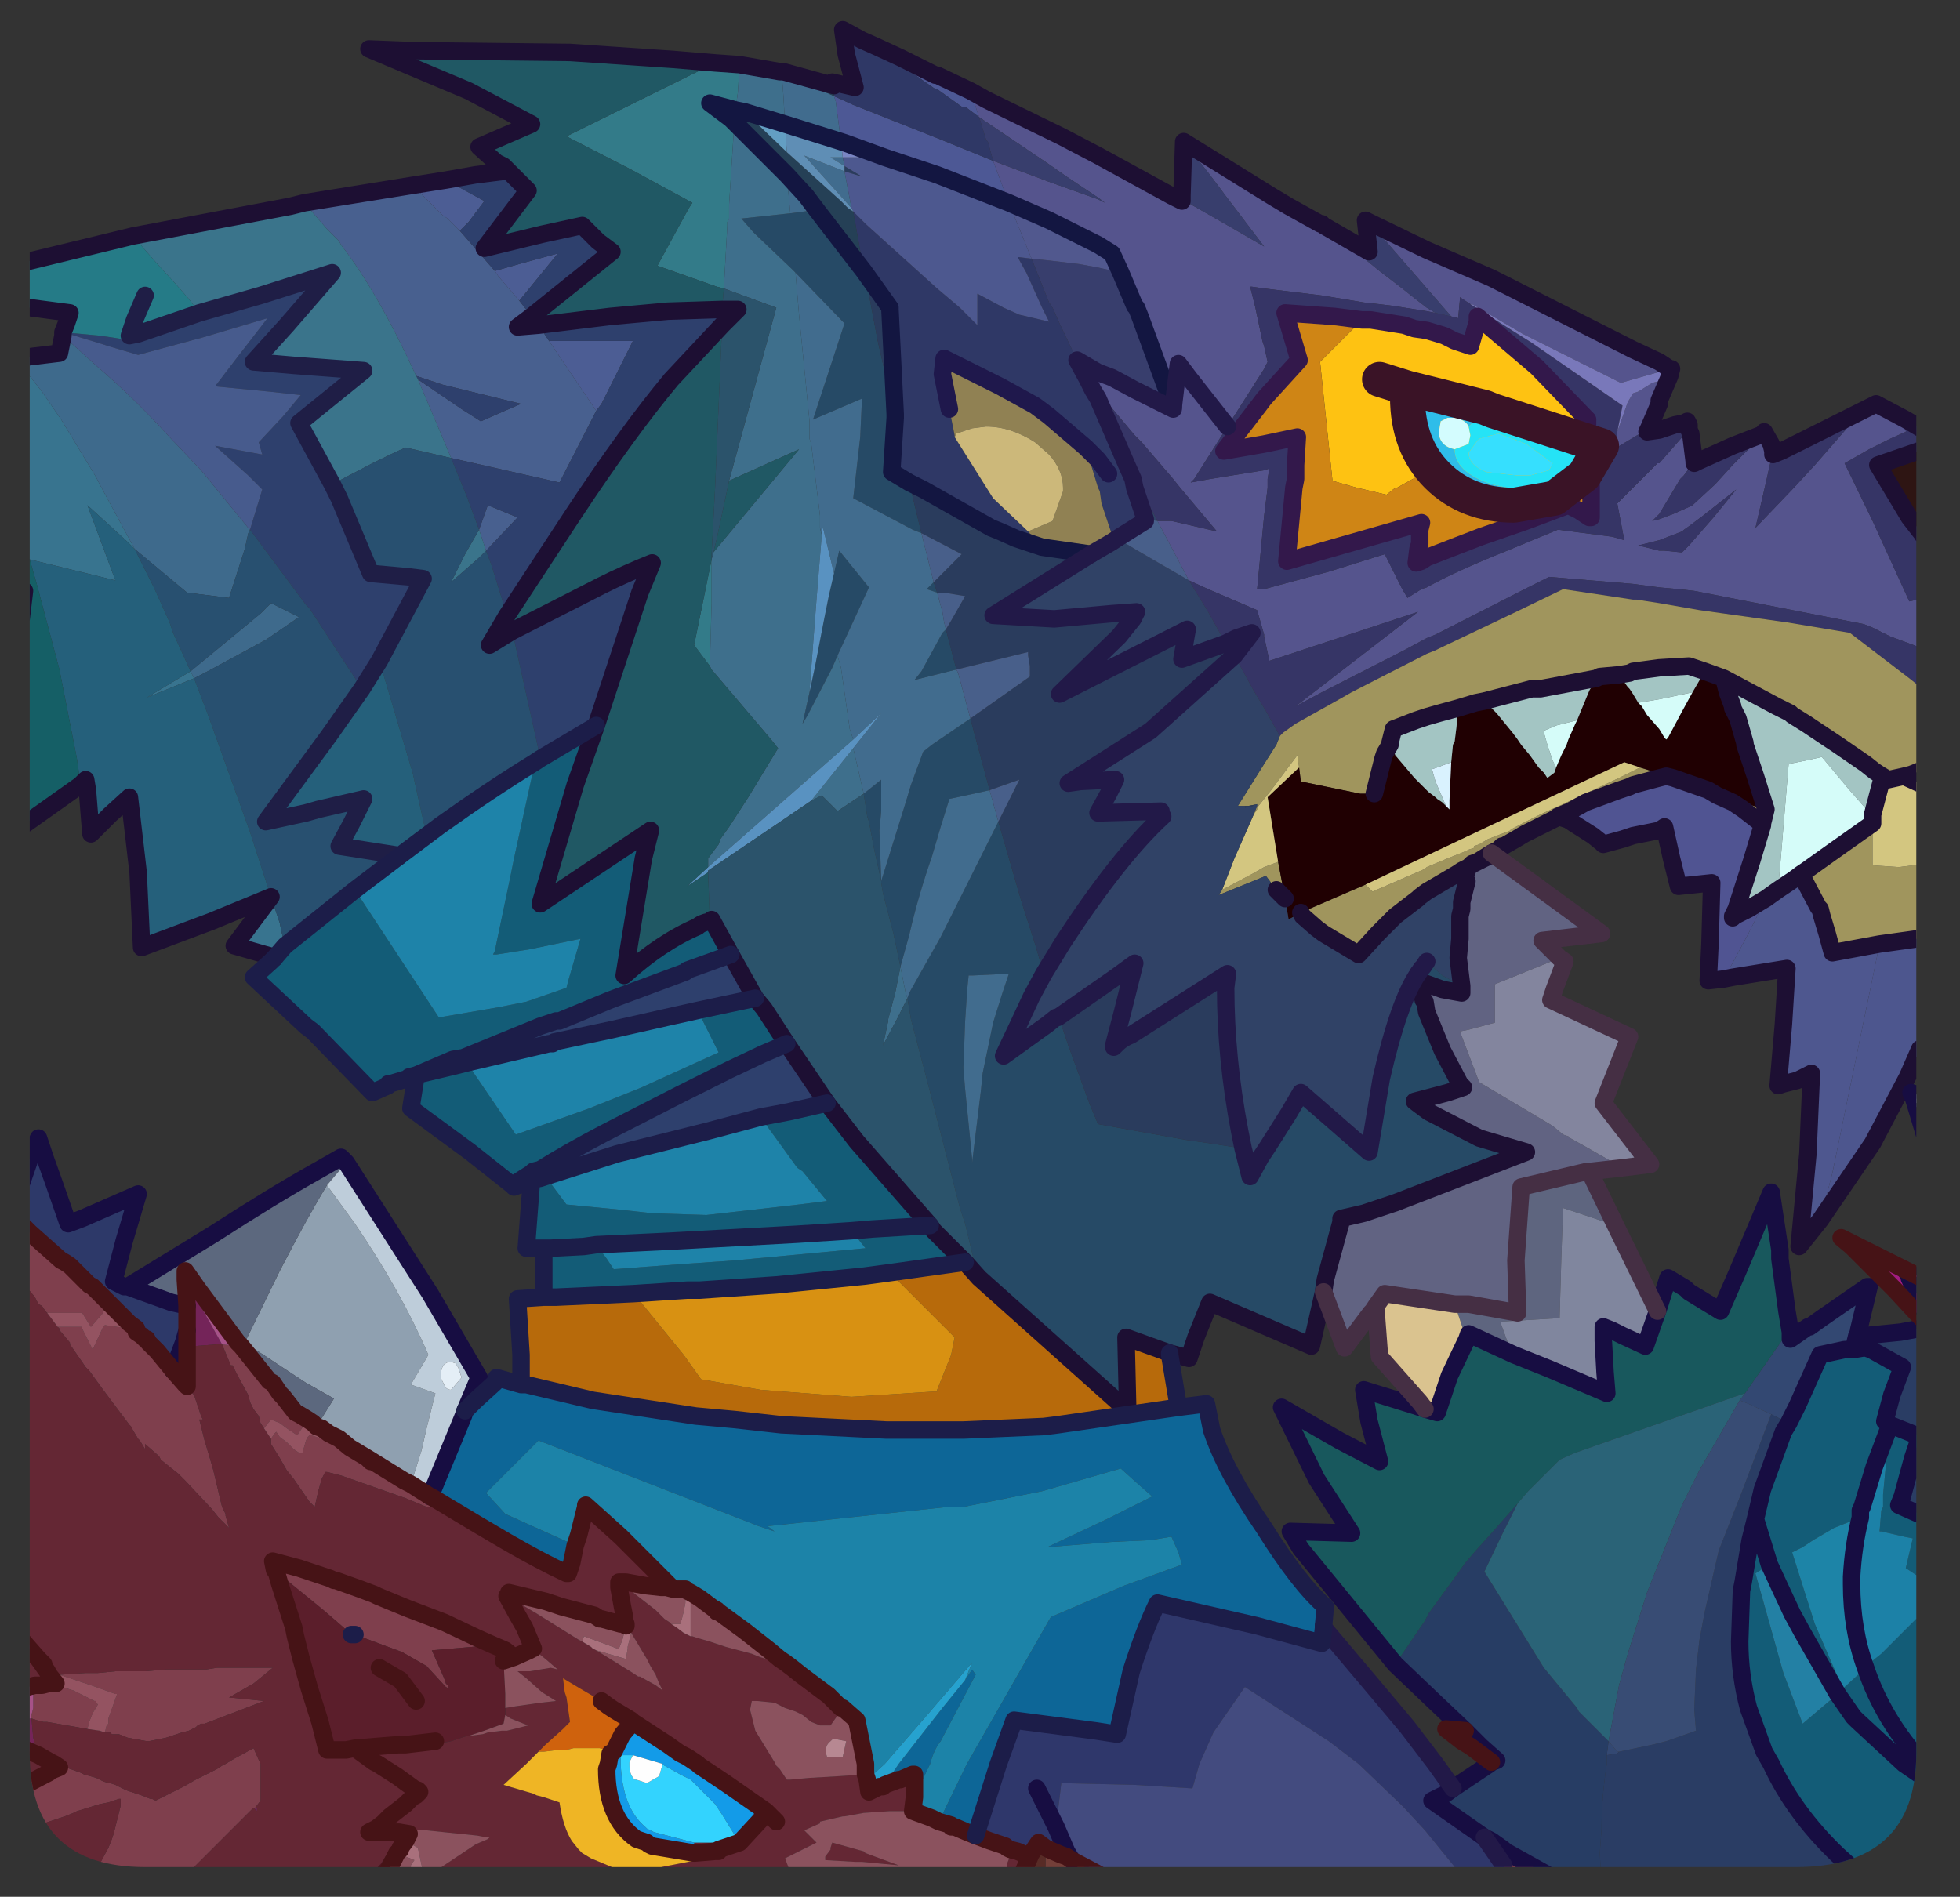<?xml version="1.0" encoding="UTF-8" standalone="no"?>
<svg xmlns:ffdec="https://www.free-decompiler.com/flash" xmlns:xlink="http://www.w3.org/1999/xlink" ffdec:objectType="frame" height="54.25px" width="56.05px" xmlns="http://www.w3.org/2000/svg">
  <rect width="100%" height="100%" fill="#333333" stroke="none"/>
  <g transform="matrix(1.0, 0.0, 0.0, 1.0, 0.85, 0.0)">
    <clipPath id="clipPath0" transform="matrix(1.0, 0.0, 0.0, 1.0, 0.0, 0.0)">
      <path d="M50.5 0.0 Q53.95 0.0 53.95 3.3 L53.95 50.15 Q53.95 53.4 50.5 53.4 L3.3 53.4 Q0.0 53.4 0.0 50.15 L0.0 3.3 Q0.0 0.0 3.3 0.0 L50.5 0.0" fill="#000000" fill-rule="evenodd" stroke="none"/>
    </clipPath>
    <g clip-path="url(#clipPath0)">
      <use ffdec:characterId="2" height="53.65" transform="matrix(1.0, 0.0, 0.0, 1.0, -0.85, 0.6)" width="56.05" xlink:href="#shape1"/>
    </g>
    <use ffdec:characterId="3" height="53.4" transform="matrix(1.0, 0.0, 0.0, 1.0, 0.0, 0.0)" width="53.95" xlink:href="#shape2"/>
  </g>
  <defs>
    <g id="shape1" transform="matrix(1.0, 0.0, 0.0, 1.0, 0.85, -0.6)">
      <path d="M52.4 11.75 L52.8 11.55 53.65 12.0 53.65 12.35 53.2 12.55 52.6 12.85 51.9 13.25 52.7 14.9 53.75 17.2 54.65 17.0 54.95 16.95 54.95 18.85 53.2 18.2 52.7 17.95 52.45 17.85 47.6 16.9 47.15 16.85 46.6 16.8 45.85 16.7 43.45 16.5 42.75 16.85 40.2 18.15 39.95 18.25 39.3 18.6 36.95 19.8 36.2 20.2 36.85 19.7 39.7 17.5 35.45 18.9 35.3 18.2 35.3 18.15 35.1 17.45 33.7 16.85 33.15 16.6 32.25 14.9 32.65 14.9 33.95 15.2 32.9 13.95 32.7 13.7 31.8 12.65 31.6 12.45 30.55 11.2 30.25 10.85 29.95 10.3 30.55 10.65 30.95 10.8 31.6 11.15 32.7 11.7 32.7 11.65 32.85 10.4 33.15 10.8 34.25 12.2 33.15 10.8 32.85 10.4 32.7 11.65 31.75 9.05 31.65 8.8 31.6 8.75 31.2 7.8 30.95 7.25 30.55 7.0 29.15 6.3 28.0 5.8 27.55 4.6 27.95 4.75 29.15 5.2 30.55 5.7 30.75 5.8 30.55 5.65 29.95 5.25 29.65 5.05 29.15 4.7 27.15 3.35 27.05 3.05 26.9 2.6 27.35 2.85 27.45 2.9 29.5 3.9 30.55 4.45 32.65 5.6 32.95 5.75 32.95 5.7 34.35 6.5 35.3 7.05 34.2 5.6 33.75 5.0 33.0 4.05 35.5 5.6 36.0 5.9 36.9 6.4 36.95 6.4 37.0 6.45 38.6 7.75 39.25 8.25 39.5 8.45 39.95 8.8 40.2 8.95 39.95 8.9 39.0 8.75 38.6 8.7 38.15 8.65 36.95 8.45 35.3 8.25 34.95 8.2 34.9 8.2 35.05 8.8 35.25 9.75 35.3 9.9 35.4 10.35 35.3 10.55 34.25 12.2 33.3 13.7 33.2 13.8 33.75 13.7 35.3 13.45 35.45 13.4 35.4 13.7 35.4 13.95 35.3 14.75 35.1 16.85 35.3 16.85 37.15 16.35 38.75 15.85 39.2 16.75 39.25 16.85 39.4 17.1 39.8 16.85 39.95 16.8 Q40.75 16.35 42.25 15.75 L43.7 15.15 45.25 15.35 45.6 15.45 45.4 14.4 45.85 13.95 46.1 13.7 46.55 13.25 46.6 13.25 47.3 12.45 47.45 12.35 47.45 12.3 47.5 12.4 47.6 13.2 47.45 13.4 47.3 13.6 47.25 13.65 47.2 13.7 47.05 13.95 46.6 14.7 46.4 14.9 46.6 14.85 47.0 14.7 47.45 14.5 47.55 14.45 48.2 13.85 48.7 13.3 49.6 12.4 49.6 12.35 49.8 12.7 49.85 12.9 49.65 13.8 49.35 15.1 50.45 13.95 51.05 13.3 52.4 11.75 M38.3 6.35 L38.4 6.4 39.95 7.15 41.8 7.95 45.85 10.0 46.6 10.35 46.9 10.55 45.5 10.95 42.7 9.55 41.25 8.7 41.2 8.7 41.05 8.6 40.9 8.5 40.9 8.55 40.85 9.1 40.65 9.05 38.35 6.4 38.3 6.35 M46.9 10.75 L46.6 11.45 46.6 11.55 46.3 12.25 45.3 12.85 45.4 12.35 45.7 11.5 45.85 11.25 46.0 11.2 46.4 10.95 46.6 10.9 Q46.75 10.75 46.9 10.75 M48.8 14.0 L47.85 14.75 47.45 15.05 Q47.3 15.15 47.25 15.2 L46.6 15.45 46.0 15.6 46.6 15.75 46.75 15.75 47.25 15.8 47.45 15.6 48.15 14.8 48.8 14.0" fill="#55548e" fill-rule="evenodd" stroke="none"/>
      <path d="M53.65 12.0 L54.75 12.65 54.3 12.8 52.85 13.3 53.75 14.8 54.1 15.25 54.9 16.5 54.95 16.5 54.95 16.95 54.65 17.0 53.75 17.2 52.7 14.9 51.9 13.25 52.6 12.85 53.2 12.55 53.65 12.35 53.65 12.0 M54.95 18.85 L54.95 20.3 54.0 19.6 53.75 19.4 52.05 18.1 50.25 17.8 47.75 17.45 46.6 17.25 45.95 17.15 45.85 17.15 43.85 16.85 42.4 17.55 40.3 18.55 40.2 18.6 39.95 18.7 37.8 19.8 37.45 20.0 36.2 20.7 35.85 20.95 35.75 21.05 35.3 20.25 35.0 19.75 34.45 18.75 34.95 18.1 34.5 18.25 34.2 18.4 33.7 17.5 33.3 16.85 33.15 16.6 33.7 16.85 35.1 17.45 35.3 18.15 35.3 18.2 35.45 18.9 39.7 17.5 36.85 19.7 36.2 20.2 36.95 19.8 39.3 18.6 39.95 18.25 40.2 18.15 42.75 16.85 43.45 16.5 45.85 16.7 46.6 16.8 47.15 16.85 47.6 16.9 52.45 17.85 52.7 17.95 53.2 18.2 54.95 18.85 M46.3 12.25 L46.25 12.35 46.6 12.3 47.05 12.15 47.3 12.1 47.4 12.05 47.45 12.15 47.45 12.3 47.45 12.35 47.3 12.45 46.6 13.25 46.55 13.25 46.1 13.7 45.85 13.95 45.4 14.4 45.6 15.45 45.25 15.35 43.7 15.15 42.25 15.75 Q40.75 16.35 39.95 16.8 L39.8 16.85 39.4 17.1 39.25 16.85 39.2 16.75 38.75 15.85 37.15 16.35 35.3 16.85 35.1 16.85 35.3 14.75 35.4 13.95 35.4 13.7 35.45 13.4 35.3 13.45 33.75 13.7 33.2 13.8 33.3 13.7 34.25 12.2 35.3 10.55 35.4 10.35 35.3 9.9 35.25 9.75 35.05 8.8 34.9 8.2 34.95 8.2 35.3 8.25 36.95 8.45 38.15 8.65 38.6 8.7 39.0 8.75 39.95 8.9 40.2 8.95 40.65 9.05 40.85 9.1 40.9 8.55 40.9 8.5 41.05 8.6 41.2 8.7 42.95 9.8 45.55 11.6 45.4 12.35 45.3 12.85 46.3 12.25 M47.6 13.2 L47.6 13.25 47.7 13.2 48.7 12.75 49.6 12.4 48.7 13.3 48.2 13.85 47.55 14.45 47.45 14.5 47.0 14.7 46.6 14.85 46.4 14.9 46.6 14.7 47.05 13.95 47.2 13.7 47.25 13.65 47.3 13.6 47.45 13.4 47.6 13.2 M49.85 12.9 L49.85 13.0 50.1 12.9 52.4 11.75 51.05 13.3 50.45 13.95 49.35 15.1 49.65 13.8 49.85 12.9 M44.65 14.05 L44.65 13.95 44.65 13.7 44.6 13.2 44.55 12.35 44.55 12.0 44.5 11.95 43.1 10.5 41.4 9.05 41.4 9.2 41.2 9.9 40.75 9.75 40.45 9.6 39.95 9.45 39.6 9.4 39.3 9.3 38.35 9.15 38.1 9.15 37.3 9.05 35.9 8.95 36.3 10.3 35.3 11.4 35.15 11.6 34.15 12.9 35.3 12.7 36.25 12.5 36.2 13.3 36.2 13.65 36.2 13.7 36.15 13.95 35.95 16.05 39.8 14.95 39.75 15.15 39.75 15.55 39.7 15.7 39.65 16.1 39.8 16.05 39.95 15.95 40.85 15.6 41.5 15.35 42.8 14.9 44.0 14.45 44.3 14.6 44.6 14.8 44.65 14.8 44.65 14.05 M30.25 10.85 L30.55 11.2 31.6 12.45 31.8 12.65 32.7 13.7 32.9 13.95 33.95 15.2 32.65 14.9 32.25 14.9 31.75 13.95 31.6 13.7 31.35 13.25 30.55 11.4 30.4 11.15 30.25 10.85 M48.8 14.0 L48.15 14.8 47.45 15.6 47.25 15.8 46.75 15.75 46.6 15.75 46.0 15.6 46.6 15.45 47.25 15.2 Q47.3 15.15 47.45 15.05 L47.85 14.75 48.8 14.0" fill="#363566" fill-rule="evenodd" stroke="none"/>
      <path d="M38.1 9.15 L38.35 9.15 39.3 9.3 39.6 9.4 39.95 9.45 40.45 9.6 40.75 9.75 41.2 9.9 41.4 9.2 41.4 9.05 43.1 10.5 44.5 11.95 44.55 12.0 44.55 12.35 44.6 13.2 44.65 13.7 44.65 13.95 44.65 14.05 42.4 13.95 42.0 13.95 40.55 13.7 39.95 13.6 39.85 13.55 39.55 13.7 39.1 13.95 39.05 13.95 38.8 14.15 37.95 13.95 37.25 13.75 37.25 13.7 36.9 10.35 37.0 10.25 38.1 9.15" fill="#ffc312" fill-rule="evenodd" stroke="none"/>
      <path d="M46.9 10.55 L46.95 10.55 46.9 10.75 Q46.75 10.75 46.6 10.9 L46.4 10.95 46.0 11.2 45.85 11.25 45.7 11.5 45.4 12.35 45.55 11.6 42.95 9.8 41.2 8.7 41.25 8.7 42.7 9.55 45.5 10.95 46.9 10.55" fill="#7978bb" fill-rule="evenodd" stroke="none"/>
      <path d="M54.95 20.3 L54.95 21.7 54.55 21.85 53.8 22.15 53.6 22.2 53.15 22.3 52.9 22.15 52.75 22.05 52.5 21.85 51.7 21.3 50.8 20.7 50.4 20.45 50.35 20.4 50.05 20.25 49.95 20.2 48.45 19.4 47.9 19.2 47.45 19.05 46.6 19.1 45.85 19.2 45.75 19.25 45.45 19.3 44.9 19.35 44.8 19.4 43.2 19.7 42.95 19.7 41.6 20.05 41.35 20.1 40.85 20.25 40.3 20.4 39.95 20.5 39.65 20.6 39.0 20.85 38.9 21.25 38.9 21.3 38.75 21.55 38.7 21.7 38.6 22.1 38.45 22.7 38.05 22.7 36.35 22.35 36.3 21.95 36.25 21.6 35.5 22.6 35.3 22.85 35.1 23.1 35.1 23.15 35.0 23.3 35.1 23.05 35.1 23.0 34.85 23.05 34.75 23.05 34.55 23.05 35.3 21.85 35.65 21.3 35.75 21.05 35.85 20.95 36.2 20.7 37.45 20.0 37.8 19.8 39.95 18.7 40.2 18.6 40.3 18.55 42.4 17.55 43.85 16.85 45.85 17.15 45.95 17.15 46.6 17.25 47.75 17.45 50.25 17.8 52.05 18.1 53.75 19.4 54.0 19.6 54.95 20.3 M54.9 24.55 L54.9 24.65 54.85 24.85 54.85 25.2 54.85 25.4 54.8 26.0 54.75 26.2 54.7 26.7 54.7 26.75 52.9 27.0 51.55 27.25 51.4 26.7 51.25 26.2 51.2 26.0 51.15 25.95 50.65 25.0 50.8 24.9 51.5 24.4 52.7 23.55 52.7 24.75 53.45 24.8 54.65 24.65 54.9 24.55 M43.7 23.35 L43.65 23.4 42.75 23.85 42.5 24.0 42.15 24.2 42.1 24.2 42.0 24.3 41.9 24.35 41.8 24.4 41.4 24.65 41.8 24.4 41.8 24.45 41.4 24.65 41.25 24.7 41.2 24.75 41.15 24.8 41.05 24.85 40.95 24.9 40.8 25.0 39.95 25.5 39.75 25.65 39.7 25.7 39.05 26.2 38.55 26.7 38.0 27.3 37.0 26.7 36.8 26.55 36.4 26.2 36.35 26.1 38.2 25.3 38.3 25.4 38.4 25.5 39.9 24.85 39.95 24.8 40.55 24.55 40.8 24.45 41.05 24.35 41.15 24.3 41.3 24.25 41.3 24.2 41.45 24.15 41.7 24.0 42.35 23.75 42.35 23.7 42.4 23.7 Q43.15 23.3 43.85 23.0 L43.95 22.95 45.45 22.25 45.85 22.05 46.05 21.95 47.0 22.25 46.8 22.2 46.6 22.25 45.85 22.45 45.75 22.5 45.6 22.55 45.45 22.6 44.5 22.95 44.05 23.2 43.7 23.35 M48.25 22.75 L49.65 23.15 49.55 23.55 49.55 23.6 49.45 23.5 49.0 23.15 48.7 22.95 48.25 22.75 M34.1 25.45 L34.95 25.0 35.3 24.8 35.7 24.65 35.9 25.7 35.65 25.45 35.35 25.05 34.0 25.6 34.1 25.45" fill="#a1965d" fill-rule="evenodd" stroke="none"/>
      <path d="M44.65 14.05 L44.65 14.8 44.6 14.8 44.3 14.6 44.0 14.45 42.8 14.9 41.5 15.35 40.85 15.6 39.95 15.95 39.8 16.05 39.65 16.1 39.7 15.7 39.75 15.55 39.75 15.15 39.8 14.95 35.95 16.05 36.15 13.95 36.2 13.7 36.2 13.65 36.2 13.3 36.25 12.5 35.3 12.7 34.15 12.9 35.15 11.6 35.3 11.4 36.3 10.3 35.9 8.95 37.3 9.05 38.1 9.15 37.0 10.25 36.9 10.35 37.25 13.7 37.25 13.75 37.95 13.95 38.8 14.15 39.05 13.95 39.1 13.95 39.55 13.7 39.85 13.55 39.95 13.6 40.55 13.7 42.0 13.95 42.4 13.95 44.65 14.05" fill="#d08615" fill-rule="evenodd" stroke="none"/>
      <path d="M36.3 21.95 L36.35 22.35 38.05 22.7 38.45 22.7 38.6 22.1 38.7 21.7 38.75 21.55 38.9 21.3 39.0 21.45 39.05 21.6 39.6 22.25 39.65 22.3 39.95 22.6 40.0 22.65 40.2 22.8 40.25 22.85 40.4 22.95 40.5 23.05 40.6 23.15 40.6 23.05 40.6 22.9 40.65 21.8 40.7 21.3 40.75 21.2 40.8 20.8 40.85 20.25 41.35 20.1 41.6 20.05 41.95 20.4 42.4 20.95 42.55 21.15 42.65 21.3 42.9 21.6 43.15 21.95 43.3 22.1 43.4 22.25 43.6 22.1 43.65 21.95 43.8 21.6 43.9 21.4 43.95 21.3 44.0 21.15 44.2 20.7 44.25 20.6 44.6 19.75 44.8 19.4 44.9 19.35 45.45 19.3 45.7 19.65 45.75 19.7 45.85 19.85 46.0 20.1 46.1 20.2 46.25 20.45 46.6 20.85 46.75 21.1 46.8 21.15 46.85 21.1 47.25 20.35 47.55 19.8 47.9 19.2 48.45 19.4 48.55 19.8 48.7 20.2 48.7 20.25 48.85 20.55 49.05 21.25 49.05 21.3 49.35 22.2 49.65 23.15 48.25 22.75 48.0 22.6 47.0 22.25 46.05 21.95 45.6 21.8 38.2 25.3 36.35 26.1 36.0 26.3 35.9 25.7 35.7 24.65 35.4 22.8 36.3 21.95" fill="#200002" fill-rule="evenodd" stroke="none"/>
      <path d="M38.9 21.3 L38.9 21.25 39.0 20.85 39.65 20.6 39.95 20.5 40.3 20.4 40.85 20.25 40.8 20.8 40.75 21.2 40.7 21.3 40.65 21.8 40.25 21.95 40.1 22.0 40.2 22.35 40.5 23.05 40.4 22.95 40.25 22.85 40.2 22.8 40.0 22.65 39.95 22.6 39.65 22.3 39.6 22.25 39.05 21.6 39.0 21.45 38.9 21.3 M41.6 20.05 L42.95 19.7 43.2 19.7 44.8 19.4 44.6 19.75 44.25 20.6 43.65 20.75 43.3 20.9 43.3 20.95 43.4 21.3 43.55 21.75 43.65 21.95 43.6 22.1 43.4 22.25 43.3 22.1 43.15 21.95 42.9 21.6 42.65 21.3 42.55 21.15 42.4 20.95 41.95 20.4 41.6 20.05 M45.45 19.3 L45.75 19.25 45.85 19.2 46.6 19.1 47.45 19.05 47.9 19.2 47.55 19.8 46.6 20.0 46.3 20.05 46.0 20.1 45.85 19.85 45.75 19.7 45.7 19.65 45.45 19.3 M48.45 19.4 L49.95 20.2 50.05 20.25 50.35 20.4 50.4 20.45 50.8 20.7 51.7 21.3 52.5 21.85 52.75 22.05 52.9 22.15 53.15 22.3 52.95 22.35 52.7 23.3 52.7 23.35 52.0 22.55 51.25 21.65 50.8 21.75 50.3 21.85 50.0 25.45 49.65 25.7 49.15 26.0 48.75 26.2 48.7 26.25 48.7 26.2 48.8 26.0 49.25 24.6 49.55 23.6 49.55 23.55 49.65 23.15 49.35 22.2 49.05 21.3 49.05 21.25 48.85 20.55 48.7 20.25 48.7 20.2 48.55 19.8 48.45 19.4" fill="#a4c6c4" fill-rule="evenodd" stroke="none"/>
      <path d="M44.25 20.6 L44.2 20.7 44.0 21.15 43.95 21.3 43.9 21.4 43.8 21.6 43.65 21.95 43.55 21.75 43.4 21.3 43.3 20.95 43.3 20.9 43.65 20.75 44.25 20.6 M47.55 19.8 L47.25 20.35 46.85 21.1 46.8 21.15 46.75 21.1 46.6 20.85 46.25 20.45 46.1 20.2 46.0 20.1 46.3 20.05 46.6 20.0 47.55 19.8 M50.0 25.45 L50.3 21.85 50.8 21.75 51.25 21.65 52.0 22.55 52.7 23.35 52.7 23.55 51.5 24.4 50.8 24.9 50.65 25.0 50.45 25.15 50.0 25.45" fill="#d6fdfa" fill-rule="evenodd" stroke="none"/>
      <path d="M40.65 21.8 L40.6 22.9 40.6 23.05 40.6 23.15 40.5 23.05 40.2 22.35 40.1 22.0 40.25 21.95 40.65 21.8" fill="#daf3ff" fill-rule="evenodd" stroke="none"/>
      <path d="M41.8 24.4 L44.95 26.7 43.25 26.9 43.55 27.2 43.75 27.4 41.9 28.15 41.9 29.25 41.15 29.45 40.9 29.5 41.45 30.95 43.55 32.2 43.85 32.45 44.0 32.5 44.05 32.55 44.5 32.8 45.55 33.4 44.65 33.5 44.6 33.5 44.55 33.5 42.65 33.95 42.6 34.65 42.5 36.05 42.55 37.55 41.15 37.3 40.75 37.3 38.75 37.0 38.5 37.35 38.4 37.5 38.35 37.55 37.6 38.55 37.0 36.95 37.05 36.6 37.5 34.95 37.5 34.85 38.15 34.7 39.05 34.4 42.8 32.95 41.45 32.55 40.0 31.8 39.6 31.5 40.55 31.25 41.0 31.1 40.9 31.0 40.4 30.05 39.95 28.95 39.9 28.65 39.85 28.6 39.75 28.05 39.85 28.1 39.75 28.05 39.7 27.85 39.8 27.7 39.8 27.75 39.85 28.1 40.4 28.3 40.95 28.4 40.95 28.3 40.95 28.2 40.85 27.4 40.9 26.85 40.9 26.7 40.9 26.2 40.95 26.0 40.95 25.8 41.05 25.4 41.1 25.2 41.05 25.05 40.95 24.9 41.05 24.85 41.15 24.8 41.2 24.75 41.25 24.7 41.4 24.65 41.8 24.45 41.8 24.4 M41.2 24.75 L41.4 24.65 41.2 24.75 M41.15 24.8 L41.05 25.05 41.15 24.8" fill="#616383" fill-rule="evenodd" stroke="none"/>
      <path d="M53.6 22.2 L53.7 22.25 54.8 22.75 54.9 24.4 54.9 24.5 54.9 24.55 54.65 24.65 53.45 24.8 52.7 24.75 52.7 23.55 52.7 23.35 52.7 23.3 52.95 22.35 53.15 22.3 53.6 22.2 M35.0 23.3 L35.1 23.15 35.1 23.1 35.3 22.85 35.5 22.6 36.25 21.6 36.3 21.95 35.4 22.8 35.7 24.65 35.3 24.8 34.95 25.0 34.1 25.45 34.45 24.55 35.0 23.3 M46.05 21.95 L45.85 22.05 45.45 22.25 43.95 22.95 43.85 23.0 Q43.15 23.3 42.4 23.7 L42.35 23.7 42.35 23.75 41.7 24.0 41.45 24.15 41.3 24.2 41.3 24.25 41.15 24.3 41.05 24.35 40.8 24.45 40.55 24.55 39.95 24.8 39.9 24.85 38.4 25.5 38.3 25.4 38.2 25.3 45.6 21.8 46.05 21.95" fill="#d4c781" fill-rule="evenodd" stroke="none"/>
      <path d="M48.45 28.0 L48.0 28.05 48.05 27.0 48.1 25.25 47.15 25.35 46.95 24.55 46.75 23.65 46.6 23.75 45.85 23.9 45.55 24.0 45.0 24.15 44.95 24.1 44.7 23.9 44.15 23.55 44.0 23.45 43.7 23.35 44.05 23.2 44.5 22.95 45.45 22.6 45.6 22.55 45.75 22.5 45.85 22.45 46.6 22.25 46.8 22.2 47.0 22.25 48.0 22.6 48.25 22.75 48.7 22.95 49.0 23.15 49.45 23.5 49.55 23.6 49.25 24.6 48.8 26.0 48.7 26.2 48.7 26.25 48.75 26.2 49.15 26.0 49.65 25.7 49.5 26.0 49.4 26.2 49.15 26.7 48.45 28.0" fill="#505493" fill-rule="evenodd" stroke="none"/>
      <path d="M54.75 12.65 L54.95 12.6 54.95 16.5 54.9 16.5 54.1 15.25 53.75 14.8 52.85 13.3 54.3 12.8 54.75 12.65" fill="#2e1513" fill-rule="evenodd" stroke="none"/>
      <path d="M54.9 24.65 L54.95 24.8 54.95 30.0 54.85 30.95 54.5 30.55 54.05 30.0 53.7 30.8 52.7 32.7 51.2 34.9 51.55 33.55 52.9 27.0 54.7 26.75 54.7 26.7 54.75 26.2 54.8 26.0 54.85 25.4 54.85 25.2 54.85 24.85 54.9 24.65" fill="#4d568f" fill-rule="evenodd" stroke="none"/>
      <path d="M51.2 34.9 L50.6 35.65 50.85 33.0 50.95 30.7 50.55 30.9 50.15 31.0 50.0 31.05 50.15 29.3 50.25 27.7 48.7 27.95 48.45 28.0 49.15 26.7 49.4 26.2 49.5 26.0 49.65 25.7 50.0 25.45 50.45 25.15 50.65 25.0 51.15 25.95 51.2 26.0 51.25 26.2 51.4 26.7 51.55 27.25 52.9 27.0 51.55 33.55 51.2 34.9" fill="#4e5790" fill-rule="evenodd" stroke="none"/>
      <path d="M53.9 31.5 L53.85 31.35 54.95 32.15 54.95 32.55 53.9 31.5" fill="#bfd0de" fill-rule="evenodd" stroke="none"/>
      <path d="M53.85 31.35 L53.8 31.25 54.95 31.65 54.95 32.15 53.85 31.35 M8.2 40.8 L8.7 40.0 7.9 39.55 6.15 38.4 7.15 36.35 Q7.95 34.8 8.5 33.9 L9.3 35.0 Q10.6 36.9 11.4 38.75 L10.9 39.6 11.6 39.85 11.35 40.85 11.2 41.5 10.9 42.45 10.7 42.35 9.65 41.7 9.15 41.4 8.85 41.15 8.55 41.0 8.35 40.85 8.2 40.8" fill="#90a1b1" fill-rule="evenodd" stroke="none"/>
      <path d="M54.4 36.7 L54.6 34.0 54.2 32.5 53.9 31.5 54.95 32.55 54.95 37.15 54.4 36.8 54.4 36.7 M2.8 36.8 L5.25 35.3 Q6.95 34.2 8.2 33.5 L8.9 33.1 9.05 33.25 8.5 33.9 Q7.95 34.8 7.15 36.35 L6.15 38.4 7.9 39.55 8.7 40.0 8.2 40.8 8.1 40.7 7.95 40.6 7.7 40.45 7.6 40.4 7.25 39.95 7.15 39.85 6.95 39.55 6.85 39.5 6.05 38.5 5.95 38.4 4.8 36.85 4.45 36.35 4.45 36.6 4.5 37.35 4.05 37.25 2.8 36.8 M4.1 39.2 L4.4 38.4 4.5 38.05 4.5 38.15 4.5 38.5 4.5 39.35 4.5 39.65 4.45 39.6 4.1 39.2" fill="#5c687e" fill-rule="evenodd" stroke="none"/>
      <path d="M53.95 37.55 L53.35 36.9 52.8 36.35 52.1 35.65 53.0 36.05 53.7 36.5 53.75 36.5 53.75 36.55 54.15 37.45 53.95 37.55" fill="#a31c81" fill-rule="evenodd" stroke="none"/>
      <path d="M53.0 36.0 L54.4 36.7 54.4 36.8 54.0 36.55 53.65 36.35 53.75 36.5 53.7 36.5 53.0 36.05 53.0 36.0" fill="#d737af" fill-rule="evenodd" stroke="none"/>
      <path d="M50.35 38.1 L50.35 38.3 50.85 37.95 50.9 37.95 51.25 37.7 52.55 36.8 52.6 36.8 52.3 38.05 52.5 38.2 52.25 38.2 52.2 38.4 52.45 38.55 52.15 38.6 51.9 38.6 51.2 38.75 50.55 40.2 50.3 40.7 49.8 40.45 49.15 40.15 48.9 40.05 49.05 39.85 50.1 38.35 50.35 38.1 M45.15 49.8 L45.4 50.1 45.45 50.1 45.4 50.15 45.1 50.2 45.15 49.8 M52.3 38.05 L52.3 38.15 52.25 38.2 52.3 38.15 52.3 38.05" fill="#334872" fill-rule="evenodd" stroke="none"/>
      <path d="M52.5 38.2 L53.5 38.1 54.3 37.95 54.3 37.9 54.2 37.5 54.15 37.45 53.75 36.55 53.75 36.5 53.65 36.35 54.0 36.55 54.05 36.7 54.25 37.4 54.3 37.7 54.4 37.95 54.5 38.25 54.8 39.2 54.95 39.6 54.95 44.5 54.8 44.45 54.4 44.3 54.6 44.0 54.8 43.65 53.45 43.05 53.55 42.8 53.85 41.7 54.05 41.1 53.95 41.05 53.2 40.75 53.05 40.65 53.25 39.9 53.55 39.1 52.65 38.6 52.5 38.55 52.45 38.55 52.2 38.4 52.25 38.2 52.5 38.2 M52.75 54.0 L44.95 54.0 44.9 53.0 44.95 52.3 Q44.95 51.4 45.1 50.45 L45.1 50.2 45.4 50.15 45.45 50.1 46.4 49.9 46.8 49.8 47.65 49.5 47.6 48.9 47.65 47.75 47.75 46.9 47.9 46.1 48.3 44.35 48.95 42.7 49.8 40.45 50.3 40.7 50.15 40.95 49.55 42.6 49.35 43.45 49.2 44.05 49.0 45.25 48.95 45.5 48.9 46.95 Q48.9 47.9 49.15 48.85 L49.6 50.1 49.8 50.45 Q50.45 51.85 51.7 53.05 L52.75 54.0" fill="#2a3d64" fill-rule="evenodd" stroke="none"/>
      <path d="M54.95 37.15 L54.95 39.6 54.8 39.2 54.5 38.25 54.4 37.95 54.3 37.7 54.25 37.4 54.05 36.7 54.0 36.55 54.4 36.8 54.95 37.15 M44.95 54.0 L44.1 54.0 44.0 53.95 42.2 52.95 42.15 52.9 41.8 52.65 41.6 52.55 40.1 51.5 40.5 51.3 40.7 51.15 41.75 50.45 41.8 50.4 41.95 50.35 41.5 49.95 41.05 49.5 40.15 48.65 39.05 47.6 39.9 46.35 40.0 46.15 40.8 45.05 41.05 44.7 41.35 44.35 41.8 43.85 42.55 43.0 42.15 43.8 42.1 43.9 41.6 44.95 43.3 47.7 44.25 48.85 44.3 48.95 45.15 49.8 45.1 50.2 45.1 50.45 Q44.95 51.4 44.95 52.3 L44.9 53.0 44.95 54.0" fill="#273d64" fill-rule="evenodd" stroke="none"/>
      <path d="M43.75 27.4 L43.9 27.5 43.6 28.3 43.5 28.6 45.75 29.65 45.0 31.55 46.35 33.3 45.55 33.4 44.5 32.8 44.05 32.55 44.0 32.5 43.85 32.45 43.55 32.2 41.45 30.95 40.9 29.5 41.15 29.45 41.9 29.25 41.9 28.15 43.75 27.4" fill="#84869f" fill-rule="evenodd" stroke="none"/>
      <path d="M35.75 21.05 L35.65 21.3 35.3 21.85 34.55 23.05 34.75 23.05 34.75 23.1 35.0 23.05 34.95 23.05 35.1 23.0 35.1 23.05 35.0 23.3 34.45 24.55 34.1 25.45 34.0 25.6 35.35 25.05 35.65 25.45 35.9 25.7 36.0 26.3 36.35 26.1 36.4 26.2 36.8 26.55 37.0 26.7 38.0 27.3 38.55 26.7 39.05 26.2 39.7 25.7 39.75 25.65 39.95 25.5 40.8 25.0 40.95 24.9 41.05 25.05 41.1 25.2 41.05 25.4 40.95 25.8 40.95 26.0 40.9 26.2 40.9 26.7 40.9 26.85 40.85 27.4 40.95 28.2 40.4 27.9 39.95 27.5 39.85 27.65 39.8 27.7 39.7 27.85 Q39.15 28.65 38.65 30.85 L38.3 32.95 36.35 31.25 36.0 31.85 35.4 32.8 35.3 32.95 35.2 33.1 34.9 33.65 34.7 32.85 34.6 32.35 Q34.2 30.25 34.2 28.25 L34.25 27.85 31.5 29.6 Q31.25 29.7 31.1 29.85 L31.0 29.9 31.25 28.95 31.6 27.55 31.05 27.95 29.4 29.1 29.35 29.1 29.1 29.3 27.85 30.2 28.3 29.25 28.65 28.5 29.0 27.85 29.55 26.95 Q31.15 24.5 32.4 23.35 L32.4 23.2 32.35 23.2 30.55 23.25 30.85 22.7 31.05 22.3 30.05 22.35 29.7 22.4 32.05 20.9 34.45 18.75 35.0 19.75 35.3 20.25 35.75 21.05 M31.35 13.25 L31.6 13.7 31.75 13.95 32.25 14.9 31.9 14.85 31.6 13.95 31.55 13.7 31.35 13.25 M31.1 15.4 L31.6 15.7 32.2 16.05 33.15 16.6 33.3 16.85 33.7 17.5 34.2 18.4 32.95 18.85 33.1 18.0 29.45 19.85 31.15 18.2 31.55 17.7 31.65 17.5 30.95 17.55 29.3 17.7 27.55 17.6 30.35 15.85 30.95 15.5 31.1 15.4" fill="#304266" fill-rule="evenodd" stroke="none"/>
      <path d="M40.95 28.2 L40.95 28.3 40.95 28.4 40.4 28.3 39.85 28.1 39.8 27.75 39.8 27.7 39.85 27.65 39.95 27.5 40.4 27.9 40.95 28.2 M39.75 28.05 L39.85 28.6 39.9 28.65 39.95 28.95 40.4 30.05 40.9 31.0 41.0 31.1 40.55 31.25 39.6 31.5 40.0 31.8 41.45 32.55 42.8 32.95 39.05 34.4 38.15 34.7 37.5 34.85 37.5 34.95 37.05 36.6 37.0 36.95 36.65 38.5 33.75 37.25 33.35 38.25 33.15 38.85 32.6 38.7 31.35 38.25 31.4 40.35 27.15 36.55 27.15 36.5 27.0 36.05 26.75 35.0 26.6 34.55 25.7 31.05 25.2 29.15 25.1 28.55 25.15 28.4 26.05 26.8 27.7 23.5 28.35 25.75 28.75 27.0 29.0 27.85 28.65 28.5 28.3 29.25 27.85 30.2 29.1 29.3 29.35 29.1 29.4 29.1 29.5 29.3 29.7 29.9 30.3 31.55 30.55 32.15 33.05 32.6 33.75 32.7 34.7 32.85 34.9 33.65 35.2 33.1 35.3 32.95 35.4 32.8 36.0 31.85 36.35 31.25 38.3 32.95 38.65 30.85 Q39.15 28.65 39.7 27.85 L39.75 28.05 M24.75 11.95 L24.65 13.5 25.15 13.8 25.5 15.25 25.25 15.15 23.55 14.25 23.75 12.5 23.8 11.4 22.4 12.0 23.3 9.25 21.9 7.8 21.8 7.7 20.7 6.65 20.35 6.25 21.75 6.1 22.5 6.0 23.85 7.75 23.9 7.9 24.25 9.75 24.75 11.95 M23.1 18.75 L22.95 19.1 22.25 20.45 22.1 20.7 22.3 19.8 22.45 19.1 22.7 17.8 22.85 17.05 23.0 16.4 23.15 15.75 24.0 16.8 23.1 18.75 M25.85 16.65 L25.95 16.95 25.65 16.85 25.85 16.65 M26.2 18.0 L26.5 19.15 25.3 19.45 25.5 19.2 26.1 18.1 26.2 18.0 M26.9 20.55 L27.45 22.6 27.0 22.7 26.3 22.85 26.05 23.65 25.8 24.5 Q25.4 25.65 25.15 26.75 L24.9 27.65 24.7 26.7 24.4 25.55 24.35 25.25 24.35 25.2 24.15 24.3 24.0 23.5 23.95 23.35 23.85 22.7 24.35 22.3 24.35 23.2 24.3 23.75 24.35 25.2 25.05 22.95 25.2 22.45 25.55 21.5 25.8 21.3 26.9 20.55 M26.7 30.55 L26.75 31.15 26.95 33.15 26.95 33.25 27.2 31.2 27.25 30.7 27.55 29.25 27.8 28.45 28.0 27.85 26.95 27.9 26.85 27.9 26.8 28.4 26.8 28.45 26.75 29.2 26.7 30.55" fill="#264a66" fill-rule="evenodd" stroke="none"/>
      <path d="M44.6 33.5 L45.35 35.05 43.85 34.55 43.8 35.95 43.75 37.7 42.05 37.8 42.25 38.35 42.45 38.75 41.15 38.15 41.1 38.3 41.05 38.2 40.75 37.3 41.15 37.3 42.55 37.55 42.5 36.05 42.6 34.65 42.65 33.95 44.55 33.5 44.6 33.5" fill="#5e6580" fill-rule="evenodd" stroke="none"/>
      <path d="M45.35 35.05 L46.55 37.5 46.2 38.5 45.55 38.2 45.25 38.05 45.0 38.2 45.0 38.35 45.05 39.25 45.1 39.85 43.45 39.15 42.45 38.75 42.25 38.35 42.05 37.8 43.75 37.7 43.8 35.95 43.85 34.55 45.35 35.05 M45.25 38.05 L45.0 37.95 45.0 38.2 45.0 37.95 45.25 38.05" fill="#81879f" fill-rule="evenodd" stroke="none"/>
      <path d="M46.55 37.5 L46.6 37.35 46.85 36.55 47.35 36.85 47.45 36.95 48.35 37.5 48.85 36.35 49.8 34.1 50.05 35.75 50.05 36.0 50.25 37.5 50.35 38.1 50.1 38.35 49.05 39.85 48.75 39.95 47.9 40.25 44.2 41.55 43.75 41.75 42.9 42.6 42.85 42.65 42.55 43.0 41.8 43.85 41.35 44.35 41.05 44.7 40.8 45.05 40.0 46.15 39.9 46.35 39.05 47.6 36.35 44.3 36.05 43.8 37.8 43.85 36.8 42.3 35.8 40.25 37.45 41.2 38.6 41.8 38.3 40.65 38.15 39.75 39.6 40.2 39.9 40.3 40.25 40.4 40.6 39.35 41.1 38.3 41.15 38.15 42.45 38.75 43.45 39.15 45.1 39.85 45.05 39.25 45.0 38.35 45.0 38.2 45.25 38.05 45.55 38.2 46.2 38.5 46.55 37.5" fill="#18585d" fill-rule="evenodd" stroke="none"/>
      <path d="M48.9 40.05 L47.75 42.05 47.25 43.05 46.25 45.55 45.7 47.3 45.45 48.2 45.15 49.8 44.3 48.95 44.25 48.85 43.3 47.7 41.6 44.95 42.1 43.9 42.15 43.8 42.55 43.0 42.85 42.65 42.9 42.6 43.75 41.75 44.2 41.55 47.9 40.25 48.75 39.95 49.05 39.85 48.9 40.05" fill="#2a6377" fill-rule="evenodd" stroke="none"/>
      <path d="M48.9 40.05 L49.15 40.15 49.8 40.45 48.95 42.7 48.3 44.35 47.9 46.1 47.75 46.9 47.65 47.75 47.6 48.9 47.65 49.5 46.8 49.8 46.4 49.9 45.45 50.1 45.4 50.1 45.15 49.8 45.45 48.2 45.7 47.3 46.25 45.55 47.25 43.05 47.75 42.05 48.9 40.05" fill="#384c74" fill-rule="evenodd" stroke="none"/>
      <path d="M54.95 44.5 L54.95 51.3 54.95 51.35 54.95 54.0 52.75 54.0 51.7 53.05 Q50.45 51.85 49.8 50.45 L49.6 50.1 49.15 48.85 Q48.9 47.9 48.9 46.95 L48.95 45.5 49.0 45.25 49.2 44.05 49.35 43.45 49.55 42.6 50.15 40.95 50.3 40.7 50.55 40.2 51.2 38.75 51.9 38.6 52.15 38.6 52.45 38.55 52.5 38.55 52.65 38.6 53.55 39.1 53.25 39.9 53.05 40.65 53.2 40.75 52.9 41.55 53.2 40.75 53.95 41.05 54.05 41.1 53.85 41.7 53.55 42.8 53.45 43.05 54.8 43.65 54.6 44.0 54.4 44.3 54.8 44.45 54.95 44.5 M-0.6 34.75 L-0.6 34.65 -0.55 34.75 -0.6 34.75 M14.7 37.1 L14.7 35.7 14.2 35.7 14.35 33.75 14.6 33.7 14.75 33.65 15.35 34.45 16.9 34.6 17.8 34.7 19.35 34.75 22.0 34.45 22.8 34.35 22.1 33.5 21.95 33.4 20.9 31.95 21.7 31.8 22.8 31.55 23.65 32.65 25.75 35.05 25.85 35.2 26.05 35.4 26.75 36.1 24.6 36.4 23.85 36.5 21.35 36.75 19.15 36.9 18.8 36.9 17.25 37.0 15.05 37.1 14.7 37.1 M13.8 33.9 L12.6 32.95 10.9 31.7 11.05 30.75 12.1 30.5 12.5 30.4 13.9 32.45 16.0 31.7 17.5 31.1 19.7 30.1 19.35 29.4 19.1 28.9 19.8 28.75 20.75 28.55 21.0 28.85 21.65 29.85 20.95 30.15 20.0 30.6 18.6 31.3 16.45 32.4 Q15.4 32.95 14.6 33.45 L14.4 33.5 14.35 33.55 13.8 33.9 M10.8 30.85 L10.3 31.0 10.25 31.0 10.25 31.05 9.8 31.25 8.1 29.5 7.9 29.35 6.4 27.95 6.9 27.5 7.0 27.4 7.3 27.05 9.3 25.45 11.7 29.1 13.45 28.8 14.2 28.65 15.35 28.25 15.4 28.05 15.75 26.85 14.3 27.15 13.35 27.3 13.25 27.3 13.3 27.2 13.75 25.05 13.85 24.55 14.45 21.8 14.6 21.7 16.2 20.75 15.6 22.45 14.6 25.85 16.1 24.85 17.75 23.75 17.55 24.55 17.0 27.9 Q18.05 26.95 19.1 26.5 19.2 26.4 19.45 26.35 L19.5 26.3 20.05 27.3 18.8 27.75 18.75 27.8 16.6 28.6 15.15 29.2 15.05 29.2 14.6 29.35 12.4 30.25 12.1 30.3 11.05 30.75 10.85 30.8 10.8 30.85 M49.75 44.75 L49.35 43.45 49.75 44.75 49.35 45.0 50.15 47.85 50.7 49.3 51.7 48.45 50.7 46.7 50.4 46.15 50.05 45.4 49.75 44.75 M52.35 43.4 L51.6 43.7 51.0 44.05 50.7 44.25 50.4 44.4 50.7 45.35 51.05 46.45 51.85 48.3 51.7 48.45 52.15 49.1 52.25 49.2 51.85 48.3 52.5 47.7 52.7 47.5 52.95 47.3 54.7 45.55 53.65 44.85 53.85 44.0 53.6 43.95 52.95 43.8 52.9 43.8 52.95 43.2 53.0 43.1 53.0 42.75 53.1 41.7 52.9 41.55 52.75 41.95 52.4 43.1 52.35 43.2 52.35 43.4 M54.95 51.3 L54.9 51.25 54.85 51.15 54.5 50.8 54.35 50.7 54.15 50.45 Q53.0 49.2 52.5 47.7 53.0 49.2 54.15 50.45 L54.35 50.7 54.5 50.8 54.85 51.15 54.9 51.25 54.95 51.3 M23.5 35.2 L24.1 35.15 25.75 35.05 24.1 35.15 23.5 35.2 21.95 35.3 18.3 35.5 16.2 35.6 16.5 36.0 16.7 36.3 18.7 36.15 20.15 36.05 23.9 35.7 23.5 35.2 M14.7 35.7 L14.9 35.7 15.85 35.65 16.2 35.6 15.85 35.65 14.9 35.7 14.7 35.7 M52.25 49.2 L53.6 50.45 54.55 51.1 54.6 51.15 54.8 51.25 54.9 51.3 54.95 51.35 54.9 51.3 54.8 51.25 54.6 51.15 54.55 51.1 53.6 50.45 52.25 49.2" fill="#135c77" fill-rule="evenodd" stroke="none"/>
      <path d="M38.5 37.35 L38.75 37.0 40.75 37.3 41.05 38.2 41.1 38.3 40.6 39.35 40.25 40.4 39.9 40.3 39.75 40.1 38.6 38.8 38.5 37.5 38.5 37.35" fill="#dbc490" fill-rule="evenodd" stroke="none"/>
      <path d="M49.75 44.75 L50.05 45.4 50.4 46.15 50.7 46.7 51.7 48.45 50.7 49.3 50.15 47.85 49.35 45.0 49.75 44.75" fill="#2381a5" fill-rule="evenodd" stroke="none"/>
      <path d="M54.3 37.9 L53.95 37.55 54.15 37.45 54.2 37.5 54.3 37.9 M-0.6 53.9 L-0.6 53.85 -0.55 53.9 -0.6 53.9 M-0.6 49.75 L-0.6 49.1 -0.45 49.1 -0.4 49.15 -0.1 49.15 0.05 49.15 0.1 49.7 0.15 49.9 0.25 50.2 -0.1 50.05 -0.6 49.75 M-0.6 46.45 L-0.6 46.1 -0.4 46.5 0.4 47.6 0.25 47.45 -0.45 46.65 -0.6 46.45 M4.5 38.05 L4.5 37.35 4.45 36.6 4.8 37.2 5.5 38.45 5.35 38.45 4.7 38.5 4.55 38.5 4.5 38.5 4.5 38.15 4.5 38.05 M6.45 51.7 L6.5 51.7 6.5 51.8 6.4 51.7 6.45 51.7 M41.8 50.4 L41.2 49.95 40.95 49.8 41.2 49.85 41.5 49.95 41.95 50.35 41.8 50.4" fill="#742459" fill-rule="evenodd" stroke="none"/>
      <path d="M52.35 43.4 L52.35 43.2 52.4 43.1 52.75 41.95 52.9 41.55 53.1 41.7 53.0 42.75 53.0 43.1 52.95 43.2 52.9 43.8 52.95 43.8 53.6 43.95 53.85 44.0 53.65 44.85 54.7 45.55 52.95 47.3 52.7 47.5 52.5 47.7 Q52.1 46.6 52.1 45.3 L52.1 45.25 52.1 45.1 Q52.15 44.2 52.35 43.4" fill="#1c82a8" fill-rule="evenodd" stroke="none"/>
      <path d="M51.7 48.45 L51.85 48.3 51.05 46.45 50.7 45.35 50.4 44.4 50.7 44.25 51.0 44.05 51.6 43.7 52.35 43.4 Q52.15 44.2 52.1 45.1 L52.1 45.25 52.1 45.3 Q52.1 46.6 52.5 47.7 L51.85 48.3 52.25 49.2 52.15 49.1 51.7 48.45" fill="#1d85a8" fill-rule="evenodd" stroke="none"/>
      <path d="M32.95 5.7 L32.95 5.6 33.0 4.05 33.75 5.0 34.2 5.6 35.3 7.05 34.35 6.5 32.95 5.7 M37.0 6.45 L38.3 7.2 38.2 6.3 38.3 6.35 38.35 6.4 40.65 9.05 40.2 8.95 39.95 8.8 39.5 8.45 39.25 8.25 38.6 7.75 37.0 6.45 M32.7 11.65 L32.7 11.7 31.6 11.15 30.95 10.8 30.55 10.65 29.95 10.3 29.45 9.25 29.25 8.8 29.15 8.65 28.65 7.4 29.15 7.45 30.0 7.55 30.55 7.65 31.2 7.8 31.6 8.75 31.65 8.8 31.75 9.05 32.7 11.65 M27.15 3.35 L29.15 4.7 29.65 5.05 29.95 5.25 30.55 5.65 30.75 5.8 30.55 5.7 29.15 5.2 27.95 4.75 27.55 4.6 27.4 4.05 27.35 4.0 27.15 3.35" fill="#383e6d" fill-rule="evenodd" stroke="none"/>
      <path d="M28.0 5.8 L29.15 6.3 30.55 7.0 30.95 7.25 31.2 7.8 30.55 7.65 30.0 7.55 29.15 7.45 28.65 7.4 28.0 5.8" fill="#51588f" fill-rule="evenodd" stroke="none"/>
      <path d="M29.95 10.3 L30.25 10.85 30.4 11.15 30.55 11.4 31.35 13.25 30.55 11.6 30.1 10.75 29.95 10.3 M34.75 23.05 L34.85 23.05 35.1 23.0 34.95 23.05 35.0 23.05 34.75 23.1 34.75 23.05 M23.85 7.75 L24.6 8.8 24.6 8.85 24.75 11.85 24.75 11.95 24.25 9.75 23.9 7.9 23.85 7.75 M25.15 13.8 L25.55 14.0 27.5 15.1 27.75 15.2 28.2 15.4 28.95 15.65 30.35 15.85 27.55 17.6 29.3 17.7 30.95 17.55 31.65 17.5 31.55 17.7 31.15 18.2 29.45 19.85 33.1 18.0 32.95 18.85 34.2 18.4 34.5 18.25 34.95 18.1 34.45 18.75 32.05 20.9 29.7 22.4 30.05 22.35 31.05 22.3 30.85 22.7 30.55 23.25 32.35 23.2 32.4 23.2 32.4 23.35 Q31.15 24.5 29.55 26.95 L29.0 27.85 28.75 27.0 28.35 25.75 27.7 23.5 28.3 22.3 27.45 22.6 26.9 20.55 28.6 19.35 28.6 19.05 28.55 18.75 28.55 18.65 26.5 19.15 26.2 18.0 26.35 17.75 26.75 17.05 26.15 16.95 25.95 16.95 25.85 16.65 26.65 15.85 25.5 15.25 25.15 13.8 M23.3 4.9 L23.3 4.75 23.8 5.05 23.3 4.9 M20.15 3.5 L20.05 3.4 19.45 2.95 20.2 3.15 20.15 3.5 M29.4 29.1 L31.05 27.95 31.6 27.55 31.25 28.95 31.0 29.9 31.1 29.85 Q31.25 29.7 31.5 29.6 L34.25 27.85 34.2 28.25 Q34.2 30.25 34.6 32.35 L34.7 32.85 33.75 32.7 33.05 32.6 30.55 32.15 30.3 31.55 29.7 29.9 29.5 29.3 29.4 29.1 M31.0 29.9 L31.0 29.95 31.1 29.85 31.0 29.95 31.0 29.9" fill="#2a3c5d" fill-rule="evenodd" stroke="none"/>
      <path d="M24.25 1.35 L24.9 1.65 25.9 2.15 25.95 2.15 26.9 2.6 27.05 3.05 27.15 3.35 26.75 3.05 26.65 3.05 25.95 2.55 25.9 2.55 24.9 1.85 24.25 1.35 M27.55 4.6 L28.0 5.8 25.95 5.0 24.45 4.5 23.35 4.1 23.2 4.05 23.05 2.9 23.0 2.75 23.55 3.0 25.95 3.95 27.55 4.6" fill="#4d5896" fill-rule="evenodd" stroke="none"/>
      <path d="M23.0 2.45 L22.95 2.35 23.6 2.5 23.35 1.55 23.25 0.85 23.8 1.15 24.25 1.35 24.9 1.85 25.9 2.55 25.95 2.55 26.65 3.05 26.75 3.05 27.15 3.35 27.35 4.0 27.4 4.05 27.55 4.6 25.95 3.95 23.55 3.0 23.0 2.75 23.0 2.45 M23.55 6.05 L23.9 6.4 25.95 8.25 26.6 8.8 27.1 9.3 27.1 8.8 27.1 8.4 27.85 8.8 28.3 9.0 29.15 9.2 28.95 8.8 28.5 7.8 28.25 7.35 28.65 7.4 29.15 8.65 29.25 8.8 29.45 9.25 29.95 10.3 30.1 10.75 30.55 11.6 31.35 13.25 31.55 13.7 31.6 13.95 31.9 14.85 31.9 14.9 31.1 15.4 30.95 15.5 30.95 15.3 30.65 14.4 30.6 14.05 30.55 13.95 30.2 12.8 29.15 11.9 28.75 11.6 27.75 11.05 26.15 10.25 26.1 10.7 26.3 11.7 26.45 12.45 26.45 12.5 27.55 14.25 28.55 15.2 28.95 15.65 28.2 15.4 27.75 15.2 27.5 15.1 25.55 14.0 25.15 13.8 24.65 13.5 24.75 11.95 24.75 11.85 24.6 8.85 24.6 8.8 23.85 7.75 23.55 6.05 M30.85 13.55 L30.55 13.15 30.2 12.8 30.55 13.15 30.85 13.55" fill="#2f3866" fill-rule="evenodd" stroke="none"/>
      <path d="M24.45 4.5 L25.95 5.0 28.0 5.8 28.65 7.4 28.25 7.35 28.5 7.8 28.95 8.8 29.15 9.2 28.3 9.0 27.85 8.8 27.1 8.4 27.1 8.8 27.1 9.3 26.6 8.8 25.95 8.25 23.9 6.4 23.55 6.05 23.5 5.95 23.3 4.9 23.8 5.05 23.3 4.75 23.25 4.5 24.45 4.5" fill="#4d5890" fill-rule="evenodd" stroke="none"/>
      <path d="M23.0 2.75 L23.05 2.9 23.2 4.05 21.6 3.55 21.55 2.7 21.5 2.05 23.0 2.75 M23.5 5.95 L22.15 4.45 23.3 4.9 23.5 5.95 M23.3 4.75 L22.9 4.5 23.25 4.5 23.3 4.75 M21.65 5.0 L22.2 5.6 22.5 6.0 21.75 6.1 21.65 5.0 M23.55 21.15 L23.45 20.85 23.2 19.1 23.1 18.75 24.0 16.8 23.15 15.75 23.0 16.4 22.7 15.15 22.65 15.05 22.65 15.3 22.6 15.1 22.6 14.75 22.35 12.7 22.3 12.55 22.3 12.35 22.3 12.15 22.3 12.05 22.0 9.0 21.9 7.8 23.3 9.25 22.4 12.0 23.8 11.4 23.75 12.5 23.55 14.25 25.25 15.15 25.5 15.25 25.85 16.65 25.65 16.85 25.95 16.95 26.1 17.5 26.15 17.8 26.2 18.0 26.1 18.1 25.5 19.2 25.3 19.45 26.5 19.15 26.55 19.25 26.9 20.55 25.8 21.3 25.55 21.5 25.2 22.45 25.05 22.95 24.35 25.2 24.3 23.75 24.35 23.2 24.35 22.3 23.85 22.7 23.7 22.05 23.55 21.4 24.35 20.4 23.55 21.15 M24.9 27.65 L25.15 26.75 Q25.4 25.65 25.8 24.5 L26.05 23.65 26.3 22.85 27.0 22.7 27.45 22.6 27.7 23.5 26.05 26.8 25.15 28.4 25.1 28.55 25.05 28.4 24.9 27.65 M26.7 30.55 L26.75 29.2 26.8 28.45 26.8 28.4 26.85 27.9 26.95 27.9 28.0 27.85 27.8 28.45 27.55 29.25 27.25 30.7 27.2 31.2 26.95 33.25 26.95 33.15 26.75 31.15 26.7 30.55" fill="#416c8f" fill-rule="evenodd" stroke="none"/>
      <path d="M21.5 2.05 L21.55 2.05 23.0 2.45 23.0 2.75 21.5 2.05 M23.55 6.05 L23.85 7.75 22.5 6.0 22.2 5.6 21.65 5.0 20.15 3.5 20.2 3.15 20.45 3.2 21.65 4.35 23.2 5.75 23.4 5.95 23.55 6.05" fill="#254056" fill-rule="evenodd" stroke="none"/>
      <path d="M19.6 1.8 L20.3 1.85 20.25 2.65 20.2 3.0 20.2 3.15 19.45 2.95 20.05 3.4 20.15 3.5 20.0 5.85 20.0 6.25 19.95 6.35 19.95 6.45 19.85 8.25 19.65 8.2 17.95 7.6 18.85 5.95 18.95 5.8 17.2 4.85 15.35 3.9 19.6 1.8 M19.5 16.0 L19.5 17.25 19.45 19.05 19.0 18.45 19.5 16.0" fill="#337b8a" fill-rule="evenodd" stroke="none"/>
      <path d="M20.3 1.85 L21.45 2.05 21.5 2.05 21.55 2.7 21.6 3.55 20.45 3.2 20.2 3.15 20.2 3.0 20.25 2.65 20.3 1.85 M21.65 5.0 L21.75 6.1 20.35 6.25 20.7 6.65 21.8 7.7 21.9 7.8 22.0 9.0 22.3 12.05 22.3 12.15 22.3 12.35 22.3 12.55 22.35 12.7 22.6 14.75 22.6 15.1 22.65 15.3 22.5 17.15 22.35 19.1 22.3 19.8 22.1 20.7 22.25 20.45 22.95 19.1 23.1 18.75 23.2 19.1 23.45 20.85 23.55 21.15 19.4 24.8 19.4 24.55 19.7 24.15 19.75 24.0 20.0 23.65 20.55 22.8 21.4 21.4 21.2 21.15 19.5 19.15 19.45 19.05 19.5 17.25 19.5 16.0 19.55 15.8 22.0 12.85 20.0 13.75 21.35 8.8 19.85 8.25 19.95 6.45 19.95 6.35 20.0 6.25 20.0 5.85 20.15 3.5 21.65 5.0 M23.55 21.4 L23.7 22.05 23.85 22.7 23.1 23.2 22.65 22.75 22.35 22.9 23.55 21.4 M24.9 27.65 L25.05 28.4 25.1 28.55 24.8 29.15 24.4 29.9 24.55 29.2 24.55 29.15 24.75 28.4 24.9 27.65" fill="#3e6f8d" fill-rule="evenodd" stroke="none"/>
      <path d="M21.6 3.55 L21.65 4.35 20.45 3.2 21.6 3.55" fill="#639fc4" fill-rule="evenodd" stroke="none"/>
      <path d="M21.6 3.55 L23.2 4.05 23.25 4.5 22.9 4.5 23.3 4.75 23.3 4.9 22.15 4.45 23.5 5.95 23.55 6.05 23.4 5.95 23.2 5.75 21.65 4.35 21.6 3.55" fill="#5f8fb6" fill-rule="evenodd" stroke="none"/>
      <path d="M23.2 4.05 L23.35 4.1 24.45 4.5 23.25 4.5 23.2 4.05" fill="#7a86c4" fill-rule="evenodd" stroke="none"/>
      <path d="M28.95 15.65 L28.55 15.2 29.25 14.9 29.55 14.05 29.55 13.95 Q29.55 13.45 29.15 13.0 L28.75 12.65 Q28.05 12.2 27.35 12.2 L26.95 12.25 26.5 12.4 26.45 12.5 26.45 12.45 26.3 11.7 26.1 10.7 26.15 10.25 27.75 11.05 28.75 11.6 29.15 11.9 30.2 12.8 30.55 13.95 30.6 14.05 30.65 14.4 30.95 15.3 30.95 15.5 30.35 15.85 28.95 15.65" fill="#918253" fill-rule="evenodd" stroke="none"/>
      <path d="M28.55 15.2 L27.55 14.25 26.45 12.5 26.5 12.4 26.95 12.25 27.35 12.2 Q28.05 12.2 28.75 12.65 L29.15 13.0 Q29.55 13.45 29.55 13.95 L29.55 14.05 29.25 14.9 28.55 15.2" fill="#cdb97a" fill-rule="evenodd" stroke="none"/>
      <path d="M32.25 14.9 L33.15 16.6 32.2 16.05 31.6 15.7 31.1 15.4 31.9 14.9 31.9 14.85 32.25 14.9 M25.95 16.95 L26.15 16.95 26.75 17.05 26.35 17.75 26.2 18.0 26.15 17.8 26.1 17.5 25.95 16.95 M26.5 19.15 L28.55 18.65 28.55 18.75 28.6 19.05 28.6 19.35 26.9 20.55 26.55 19.25 26.5 19.15 M27.45 22.6 L28.3 22.3 27.7 23.5 27.45 22.6 M25.85 16.65 L25.5 15.25 26.65 15.85 25.85 16.65" fill="#485f8b" fill-rule="evenodd" stroke="none"/>
      <path d="M19.4 24.8 L23.55 21.15 24.35 20.4 23.55 21.4 22.35 22.9 19.4 24.9 19.4 24.95 18.8 25.35 19.4 24.8 M22.3 19.8 L22.35 19.1 22.5 17.15 22.65 15.3 22.65 15.05 22.7 15.15 23.0 16.4 22.85 17.05 22.7 17.8 22.45 19.1 22.3 19.8" fill="#5993c2" fill-rule="evenodd" stroke="none"/>
      <path d="M13.65 4.85 L13.55 4.75 13.35 4.65 12.85 4.2 14.35 3.55 12.55 2.6 9.7 1.4 11.0 1.45 15.45 1.5 18.4 1.7 19.6 1.8 15.35 3.9 17.2 4.85 18.95 5.8 18.85 5.95 17.95 7.6 19.65 8.2 19.85 8.25 19.8 8.85 18.25 8.9 16.6 9.05 14.55 9.3 13.95 9.35 14.35 9.05 16.65 7.2 16.25 6.9 15.8 6.45 14.65 6.7 13.0 7.1 14.25 5.45 13.65 4.85 M20.0 13.75 L22.0 12.85 19.55 15.8 19.65 15.4 20.0 13.75 M19.45 19.05 L19.5 19.15 21.2 21.15 21.4 21.4 20.55 22.8 20.0 23.65 19.75 24.0 19.7 24.15 19.4 24.55 19.4 24.8 18.8 25.35 19.4 24.95 19.45 26.35 Q19.2 26.4 19.1 26.5 18.05 26.95 17.0 27.9 L17.55 24.55 17.75 23.75 16.1 24.85 14.6 25.85 15.6 22.45 16.2 20.75 17.45 16.95 17.8 16.1 Q17.05 16.4 16.35 16.75 L13.8 18.05 13.15 18.45 13.65 17.6 14.5 16.3 15.55 14.7 Q17.1 12.35 18.35 10.85 L19.8 9.3 19.6 13.95 19.5 15.85 19.5 16.0 19.0 18.45 19.45 19.05" fill="#205864" fill-rule="evenodd" stroke="none"/>
      <path d="M19.85 8.25 L21.35 8.8 20.0 13.75 19.65 15.4 19.55 15.8 19.5 16.0 19.5 15.85 19.6 13.95 19.8 9.3 20.25 8.85 19.8 8.85 19.85 8.25 M22.35 22.9 L22.65 22.75 23.1 23.2 23.85 22.7 23.95 23.35 24.0 23.5 24.15 24.3 24.35 25.2 24.35 25.25 24.4 25.55 24.7 26.7 24.9 27.65 24.75 28.4 24.55 29.15 24.55 29.2 24.4 29.9 24.8 29.15 25.1 28.55 25.2 29.15 25.7 31.05 26.6 34.55 26.75 35.0 27.0 36.05 27.15 36.5 27.15 36.55 26.75 36.1 26.05 35.4 25.85 35.2 25.75 35.05 23.65 32.65 22.8 31.55 21.65 29.85 21.0 28.85 20.75 28.55 20.05 27.3 19.5 26.3 19.45 26.35 19.4 24.95 19.4 24.9 22.35 22.9" fill="#2b536b" fill-rule="evenodd" stroke="none"/>
      <path d="M7.85 5.8 L10.95 5.3 11.8 6.15 11.95 6.25 12.3 6.6 13.3 7.75 13.4 7.9 14.0 8.6 14.35 9.05 13.95 9.35 14.55 9.3 14.85 9.75 16.2 11.75 15.15 13.8 12.05 13.1 11.8 12.5 11.1 10.85 12.35 11.7 12.9 12.05 13.7 11.7 14.05 11.55 11.8 11.0 11.05 10.75 Q9.95 8.35 8.9 7.0 L8.85 6.9 8.5 6.55 7.85 5.8 M12.85 15.15 L13.1 14.45 13.95 14.8 13.05 15.75 12.85 15.15" fill="#486090" fill-rule="evenodd" stroke="none"/>
      <path d="M10.95 5.3 L11.9 5.15 13.0 5.75 12.7 6.15 12.55 6.35 12.3 6.6 11.95 6.25 11.8 6.15 10.95 5.3 M13.3 7.75 L14.0 7.55 15.1 7.25 14.0 8.6 13.4 7.9 13.3 7.75 M14.85 9.75 L15.3 9.75 17.25 9.75 16.35 11.55 16.2 11.75 14.85 9.75" fill="#4c5d95" fill-rule="evenodd" stroke="none"/>
      <path d="M11.9 5.15 L12.75 5.0 13.55 4.9 13.65 4.85 14.25 5.45 13.0 7.1 14.65 6.7 15.8 6.45 16.25 6.9 16.65 7.2 14.35 9.05 14.0 8.6 15.1 7.25 14.0 7.55 13.3 7.75 12.3 6.6 12.55 6.35 12.7 6.15 13.0 5.75 11.9 5.15 M19.8 8.85 L20.25 8.85 19.8 9.3 18.35 10.85 Q17.1 12.35 15.55 14.7 L14.5 16.3 13.65 17.6 13.2 16.15 13.05 15.75 13.95 14.8 13.1 14.45 12.85 15.15 12.5 14.2 12.05 13.1 15.15 13.8 16.2 11.75 16.35 11.55 17.25 9.75 15.3 9.75 14.85 9.75 14.55 9.3 16.6 9.05 18.25 8.9 19.8 8.85 M11.1 10.85 L11.05 10.75 11.8 11.0 14.05 11.55 13.7 11.7 12.9 12.05 12.35 11.7 11.1 10.85 M6.3 15.15 L6.65 14.0 6.25 13.6 5.3 12.75 6.65 13.0 6.55 12.65 7.25 11.9 7.75 11.3 6.85 11.2 5.3 11.05 5.95 10.2 6.8 9.1 4.95 9.65 3.1 10.15 2.25 9.9 2.1 9.85 0.95 9.5 2.0 9.6 2.35 9.65 2.95 9.75 3.05 9.65 3.1 9.55 4.85 8.95 6.6 8.45 8.65 7.8 7.35 9.3 6.4 10.35 7.55 10.45 9.55 10.6 7.7 12.1 8.65 13.85 8.85 14.25 9.75 16.4 10.85 16.5 11.25 16.55 10.0 18.9 9.5 19.7 8.0 17.4 7.9 17.3 6.3 15.15 M13.8 18.05 L16.35 16.75 Q17.05 16.4 17.8 16.1 L17.45 16.95 16.2 20.75 14.6 21.7 14.55 21.45 13.8 18.05 M11.05 30.75 L12.1 30.3 12.4 30.25 14.6 29.35 15.05 29.2 15.15 29.2 16.6 28.6 18.75 27.8 18.8 27.75 20.05 27.3 20.75 28.55 19.8 28.75 19.1 28.9 18.2 29.1 16.65 29.45 15.0 29.8 14.95 29.85 14.85 29.85 12.5 30.4 12.1 30.5 11.05 30.75 M14.35 33.55 L14.4 33.5 14.6 33.45 Q15.4 32.95 16.45 32.4 L18.6 31.3 20.0 30.6 20.95 30.15 21.65 29.85 22.8 31.55 21.7 31.8 20.9 31.95 19.4 32.35 16.8 33.0 14.75 33.65 14.6 33.7 14.35 33.75 14.35 33.55" fill="#2e406d" fill-rule="evenodd" stroke="none"/>
      <path d="M2.95 6.75 L7.45 5.9 7.85 5.8 8.5 6.55 8.85 6.9 8.9 7.0 Q9.95 8.35 11.05 10.75 L11.1 10.85 11.8 12.5 12.05 13.1 10.75 12.8 Q10.4 12.95 9.8 13.25 L8.65 13.85 7.7 12.1 9.55 10.6 7.55 10.45 6.4 10.35 7.35 9.3 8.65 7.8 6.6 8.45 4.85 8.95 4.55 8.55 4.2 8.15 3.65 7.55 2.95 6.75 M13.05 15.75 L12.85 15.95 12.05 16.65 12.45 15.85 12.85 15.15 13.05 15.75" fill="#3a748c" fill-rule="evenodd" stroke="none"/>
      <path d="M0.95 9.5 L1.05 9.25 1.15 8.95 0.0 8.8 -0.6 8.8 -0.6 7.65 -0.35 7.55 2.95 6.75 3.65 7.55 4.2 8.15 4.55 8.55 4.85 8.95 3.1 9.55 2.85 9.6 3.0 9.15 3.3 8.45 3.0 9.15 2.85 9.6 3.1 9.55 3.05 9.65 2.95 9.75 2.35 9.65 2.0 9.6 0.95 9.5" fill="#257b88" fill-rule="evenodd" stroke="none"/>
      <path d="M7.0 27.4 L6.9 27.35 5.85 27.05 6.9 25.65 7.15 26.4 7.2 26.65 7.3 27.05 7.0 27.4 M-0.6 14.2 L-0.6 10.3 -0.4 10.25 0.35 11.2 0.9 12.0 1.9 13.65 2.0 13.85 3.0 15.7 2.8 15.5 1.65 14.45 2.45 16.6 0.0 16.0 -0.25 15.25 -0.25 15.15 -0.6 14.2 M4.7 19.4 L3.35 19.95 4.6 19.2 4.7 19.4" fill="#387490" fill-rule="evenodd" stroke="none"/>
      <path d="M-0.4 10.25 L0.85 10.1 0.95 9.6 1.95 10.5 Q3.0 11.4 3.95 12.45 L4.9 13.45 6.25 15.1 6.3 15.15 6.25 15.25 6.15 15.7 5.7 17.1 4.5 16.95 3.0 15.7 2.0 13.85 1.9 13.65 0.9 12.0 0.35 11.2 -0.4 10.25 M4.6 19.2 L6.6 17.55 6.9 17.25 7.7 17.65 6.75 18.3 5.55 18.95 Q5.1 19.2 4.7 19.4 L4.6 19.2" fill="#3e6a8d" fill-rule="evenodd" stroke="none"/>
      <path d="M0.95 9.6 L0.95 9.5 2.1 9.85 2.25 9.9 3.1 10.15 4.95 9.65 6.8 9.1 5.95 10.2 5.3 11.05 6.85 11.2 7.75 11.3 7.25 11.9 6.55 12.65 6.65 13.0 5.3 12.75 6.25 13.6 6.65 14.0 6.3 15.15 6.25 15.1 4.9 13.45 3.95 12.45 Q3.0 11.4 1.95 10.5 L0.95 9.6" fill="#475b8e" fill-rule="evenodd" stroke="none"/>
      <path d="M12.05 13.1 L12.5 14.2 12.85 15.15 12.45 15.85 12.05 16.65 12.85 15.95 13.05 15.75 13.2 16.15 13.65 17.6 13.15 18.45 13.8 18.05 14.55 21.45 14.6 21.7 14.45 21.8 Q13.15 22.6 11.75 23.6 L11.35 23.9 10.95 22.1 10.8 21.6 10.0 18.9 11.25 16.55 10.85 16.5 9.75 16.4 8.85 14.25 8.65 13.85 9.8 13.25 Q10.4 12.95 10.75 12.8 L12.05 13.1 M6.3 15.15 L7.9 17.3 8.0 17.4 9.5 19.7 8.55 21.05 6.75 23.5 7.9 23.25 8.25 23.15 9.55 22.85 9.2 23.55 8.85 24.2 10.45 24.45 10.55 24.5 9.3 25.45 7.3 27.05 7.2 26.65 7.15 26.4 6.9 25.65 6.3 23.8 5.1 20.45 4.7 19.4 Q5.1 19.2 5.55 18.95 L6.75 18.3 7.7 17.65 6.9 17.25 6.6 17.55 4.6 19.2 4.1 18.1 4.0 17.8 3.55 16.8 3.0 15.7 4.5 16.95 5.7 17.1 6.15 15.7 6.25 15.25 6.3 15.15" fill="#285070" fill-rule="evenodd" stroke="none"/>
      <path d="M6.9 25.65 L5.2 26.35 3.2 27.1 3.1 24.95 2.85 22.8 2.3 23.3 1.75 23.85 1.65 22.6 1.6 22.3 1.45 22.45 1.4 22.05 1.35 21.7 0.85 19.15 0.2 16.7 0.0 16.0 2.45 16.6 1.65 14.45 2.8 15.5 3.0 15.7 3.55 16.8 4.0 17.8 4.1 18.1 4.6 19.2 3.35 19.95 4.7 19.4 5.1 20.45 6.3 23.8 6.9 25.65 M9.5 19.7 L10.0 18.9 10.8 21.6 10.95 22.1 11.35 23.9 11.15 24.05 10.55 24.5 10.45 24.45 8.85 24.2 9.2 23.55 9.55 22.85 8.25 23.15 7.9 23.25 6.75 23.5 8.55 21.05 9.5 19.7" fill="#25607b" fill-rule="evenodd" stroke="none"/>
      <path d="M1.45 22.45 L-0.1 23.55 -0.55 23.85 -0.55 23.35 -0.55 22.9 -0.55 22.45 -0.45 19.6 -0.4 19.0 -0.15 16.9 -0.2 16.9 -0.6 16.95 -0.6 15.85 0.0 16.0 0.2 16.7 0.85 19.15 1.35 21.7 1.4 22.05 1.45 22.45" fill="#155f66" fill-rule="evenodd" stroke="none"/>
      <path d="M9.3 25.45 L10.55 24.5 11.15 24.05 11.35 23.9 11.75 23.6 Q13.15 22.6 14.45 21.8 L13.85 24.55 13.75 25.05 13.3 27.2 13.25 27.3 13.35 27.3 14.3 27.15 15.75 26.85 15.4 28.05 15.35 28.25 14.2 28.65 13.45 28.8 11.7 29.1 9.3 25.45 M12.5 30.4 L14.85 29.85 14.95 29.85 15.0 29.8 16.65 29.45 18.2 29.1 19.1 28.9 19.35 29.4 19.7 30.1 17.5 31.1 16.0 31.7 13.9 32.45 12.5 30.4 M14.75 33.65 L16.8 33.0 19.4 32.35 20.9 31.95 21.95 33.4 22.1 33.5 22.8 34.35 22.0 34.45 19.35 34.75 17.8 34.7 16.9 34.6 15.35 34.45 14.75 33.65 M23.5 35.2 L23.9 35.7 20.15 36.05 18.7 36.15 16.7 36.3 16.5 36.0 16.2 35.6 18.3 35.5 21.95 35.3 23.5 35.2" fill="#1e84aa" fill-rule="evenodd" stroke="none"/>
      <path d="M14.05 39.6 L14.05 38.75 14.0 37.95 13.95 37.15 14.7 37.1 15.05 37.1 17.25 37.0 17.4 37.15 18.7 38.75 19.2 39.45 20.9 39.75 23.5 39.95 25.85 39.8 25.95 39.8 25.95 39.75 26.35 38.75 26.45 38.25 26.0 37.8 24.6 36.4 26.75 36.1 27.15 36.55 31.4 40.35 31.35 38.25 32.6 38.7 32.6 38.75 32.85 40.25 29.4 40.75 29.0 40.8 26.7 40.9 25.75 40.9 25.5 40.9 24.5 40.9 21.5 40.75 20.15 40.6 19.05 40.5 16.1 40.05 14.2 39.6 14.05 39.6" fill="#b86a0b" fill-rule="evenodd" stroke="none"/>
      <path d="M17.25 37.0 L18.8 36.9 19.15 36.9 21.35 36.75 23.85 36.5 24.6 36.4 26.0 37.8 26.45 38.25 26.35 38.75 25.95 39.75 25.95 39.8 25.85 39.8 23.5 39.95 20.9 39.75 19.2 39.45 18.7 38.75 17.4 37.15 17.25 37.0" fill="#d99212" fill-rule="evenodd" stroke="none"/>
      <path d="M-0.55 34.75 L-0.5 34.6 0.0 33.15 0.25 32.55 0.45 33.15 0.7 33.85 1.1 35.0 1.5 34.85 3.1 34.15 2.7 35.5 2.4 36.65 2.7 36.8 2.8 36.8 4.05 37.25 4.5 37.35 4.5 38.05 4.4 38.4 4.1 39.2 3.65 38.65 3.4 38.4 3.35 38.3 3.3 38.3 3.2 38.2 3.05 38.1 3.05 38.0 2.85 37.85 2.45 37.45 2.3 37.3 2.0 37.0 1.8 36.8 1.7 36.75 1.45 36.5 1.15 36.2 1.0 36.1 0.9 36.05 0.0 35.25 -0.15 35.1 -0.25 35.0 -0.45 34.85 -0.5 34.8 -0.55 34.75" fill="#2d3969" fill-rule="evenodd" stroke="none"/>
      <path d="M44.0 53.95 L44.05 54.0 42.15 54.0 42.15 53.35 42.05 53.2 42.1 53.05 42.2 52.95 44.0 53.95 M4.1 54.0 L1.55 54.0 1.55 53.95 1.65 53.8 1.6 53.8 1.9 53.5 2.25 52.85 2.35 52.6 2.4 52.45 2.6 51.65 2.6 51.6 2.6 51.45 2.55 51.45 2.4 51.5 2.25 51.55 2.0 51.6 1.35 51.8 1.25 51.85 1.0 51.95 0.4 52.15 -0.6 52.5 -0.6 51.3 0.55 50.7 0.6 50.65 0.85 50.55 0.7 50.45 0.6 50.4 0.75 50.45 1.45 50.7 1.55 50.75 1.9 50.85 2.1 50.95 2.25 51.0 2.3 51.0 2.45 51.05 2.55 51.1 2.75 51.2 3.2 51.35 3.45 51.45 3.5 51.45 3.6 51.5 3.8 51.4 4.0 51.3 4.1 51.25 4.4 51.1 4.75 50.9 5.35 50.6 5.5 50.5 5.6 50.45 5.85 50.3 6.4 50.0 6.6 50.45 6.6 50.8 6.6 51.5 6.45 51.7 6.4 51.7 4.1 54.0 M-0.6 36.2 L-0.6 34.75 -0.55 34.75 -0.5 34.8 -0.45 34.85 -0.25 35.0 -0.15 35.1 0.0 35.25 0.9 36.05 1.0 36.1 1.15 36.2 1.45 36.5 1.7 36.75 1.8 36.8 2.0 37.0 2.3 37.3 2.1 37.5 2.1 37.55 1.75 37.95 1.5 37.55 0.5 37.55 0.45 37.5 0.35 37.35 0.25 37.3 0.15 37.1 -0.6 36.2 M3.05 38.1 L3.2 38.2 3.3 38.3 3.35 38.3 3.4 38.4 3.65 38.65 4.1 39.2 4.45 39.6 4.5 39.65 4.5 39.35 4.6 39.6 4.65 39.85 4.7 39.9 4.9 40.5 4.95 40.6 4.85 40.6 5.0 41.2 5.15 41.7 5.25 42.05 5.5 43.1 5.6 43.3 5.6 43.35 5.7 43.7 5.6 43.6 5.4 43.4 5.2 43.15 4.45 42.35 4.25 42.15 3.75 41.75 3.7 41.65 3.3 41.3 3.3 41.45 3.15 41.2 3.1 41.15 2.95 40.9 2.9 40.8 2.85 40.75 2.55 40.35 2.1 39.75 1.7 39.2 1.7 39.15 1.65 39.15 1.6 39.1 1.15 38.45 1.15 38.4 0.9 38.1 0.85 38.05 0.85 38.0 0.8 37.95 1.5 37.95 1.5 38.0 1.55 38.1 1.8 38.6 2.1 37.95 2.15 37.9 2.85 38.0 3.05 38.1 M6.05 38.5 L6.85 39.5 6.95 39.55 7.15 39.85 7.25 39.95 7.6 40.4 7.7 40.45 7.95 40.6 7.65 41.05 7.35 40.85 7.15 40.7 6.9 40.6 6.7 40.85 6.6 40.7 6.55 40.5 6.4 40.3 6.3 40.1 6.25 39.9 5.95 39.35 5.8 39.05 5.75 39.05 5.5 38.45 5.95 38.5 6.05 38.5 M6.9 41.15 L7.0 41.0 7.05 40.95 7.15 41.1 7.35 41.25 7.55 41.45 7.7 41.55 7.8 41.55 7.9 41.2 7.95 41.1 8.0 41.05 8.05 41.05 8.5 41.2 8.65 41.25 9.75 41.8 9.65 41.7 10.7 42.35 10.9 42.45 11.45 42.8 11.55 42.85 11.45 43.1 11.35 43.1 10.75 42.85 8.9 42.2 8.5 42.1 8.45 42.1 8.35 42.3 8.25 42.65 8.15 43.1 8.0 42.95 7.55 42.3 7.35 42.05 7.15 41.7 6.9 41.3 6.9 41.25 6.9 41.15 M0.85 47.9 L1.6 47.85 1.95 47.85 2.45 47.8 2.5 47.8 2.7 47.8 3.15 47.8 3.3 47.8 3.9 47.75 4.05 47.75 4.2 47.75 5.05 47.75 5.35 47.7 5.95 47.7 6.95 47.7 6.4 48.15 5.7 48.55 6.2 48.6 6.7 48.65 5.0 49.3 4.9 49.3 4.8 49.35 4.75 49.4 4.55 49.5 4.35 49.55 4.2 49.6 3.9 49.7 3.4 49.8 3.35 49.8 2.8 49.7 2.55 49.6 2.35 49.6 2.3 49.55 2.25 49.55 2.15 49.55 2.2 49.35 2.25 49.3 2.25 49.15 2.5 48.45 2.45 48.45 1.75 48.2 1.6 48.15 0.85 47.9 M1.65 49.45 L0.5 49.25 0.4 49.25 0.2 49.2 0.05 49.15 0.05 49.05 0.1 48.85 0.1 48.45 0.15 48.35 0.15 48.2 0.35 48.2 0.55 48.15 0.6 48.15 1.25 48.35 1.85 48.65 1.9 48.65 1.9 48.7 1.95 48.75 1.8 49.0 1.7 49.25 1.65 49.45 M9.2 46.75 L9.15 46.7 8.75 46.35 8.4 46.05 7.85 45.6 7.05 44.95 7.0 44.9 6.95 44.65 7.7 44.85 8.6 45.15 8.7 45.2 8.75 45.2 9.45 45.45 9.85 45.6 9.95 45.65 10.8 46.0 11.85 46.4 12.8 46.85 13.25 47.05 11.5 47.2 11.85 48.0 11.9 48.15 11.95 48.2 12.0 48.3 11.9 48.25 11.35 47.65 10.65 47.25 9.3 46.75 9.2 46.75" fill="#803f4d" fill-rule="evenodd" stroke="none"/>
      <path d="M-0.6 49.1 L-0.6 48.35 -0.05 48.25 0.15 48.2 0.15 48.35 0.1 48.45 0.1 48.85 0.05 49.05 0.05 49.15 -0.1 49.15 -0.4 49.15 -0.45 49.1 -0.6 49.1 M4.45 36.6 L4.45 36.35 4.8 36.85 5.95 38.4 6.05 38.5 5.95 38.5 5.5 38.45 4.8 37.2 4.45 36.6 M40.95 49.8 L40.5 49.45 41.05 49.5 41.5 49.95 41.2 49.85 40.95 49.8" fill="#a75289" fill-rule="evenodd" stroke="none"/>
      <path d="M9.05 33.25 L11.45 37.0 12.85 39.4 12.45 40.35 12.4 40.5 11.45 42.8 10.9 42.45 11.2 41.5 11.35 40.85 11.6 39.85 10.9 39.6 11.4 38.75 Q10.6 36.9 9.3 35.0 L8.5 33.9 9.05 33.25 M12.2 39.0 L12.05 38.95 Q11.75 38.95 11.75 39.4 L11.85 39.6 Q11.9 39.75 12.05 39.75 L12.35 39.4 12.25 39.1 12.2 39.05 12.2 39.0" fill="#bfcedb" fill-rule="evenodd" stroke="none"/>
      <path d="M28.3 54.0 L27.9 54.0 27.9 53.9 27.95 53.3 28.05 53.05 28.05 53.0 28.05 52.9 28.25 52.95 28.6 53.1 28.3 53.8 28.3 53.85 28.3 54.0 M22.55 54.0 L10.75 54.0 10.95 53.9 11.0 53.85 11.1 53.75 11.15 53.75 11.25 53.7 11.7 53.45 12.75 52.75 13.1 52.6 13.15 52.55 13.05 52.55 12.8 52.5 11.35 52.35 11.25 52.35 10.65 52.35 10.6 52.35 10.4 52.3 10.35 52.3 10.15 52.3 9.95 52.3 9.9 52.3 10.1 52.15 10.3 51.95 10.75 51.6 10.85 51.5 10.95 51.4 11.05 51.35 11.15 51.25 11.1 51.2 11.05 51.2 10.5 50.8 9.95 50.45 9.85 50.4 9.3 50.0 9.85 50.4 9.95 50.45 10.5 50.8 11.05 51.2 11.1 51.2 11.15 51.25 11.05 51.35 10.95 51.4 10.85 51.5 10.75 51.6 10.3 51.95 10.1 52.15 9.9 52.3 9.7 52.4 9.75 52.4 10.25 52.4 10.3 52.4 10.45 52.4 10.55 52.4 10.45 52.65 10.05 53.3 9.9 53.45 9.65 53.9 9.55 54.0 4.1 54.0 6.4 51.7 6.5 51.8 6.5 51.7 6.45 51.7 6.6 51.5 6.6 50.8 6.6 50.45 6.4 50.0 5.85 50.3 5.6 50.45 5.5 50.5 5.35 50.6 4.75 50.9 4.4 51.1 4.1 51.25 4.0 51.3 3.8 51.4 3.6 51.5 3.5 51.45 3.45 51.45 3.2 51.35 2.75 51.2 2.55 51.1 2.45 51.05 2.3 51.0 2.25 51.0 2.1 50.95 1.9 50.85 1.55 50.75 1.45 50.7 0.75 50.45 0.6 50.4 0.25 50.2 0.6 50.4 0.7 50.45 0.85 50.55 0.6 50.65 0.55 50.7 -0.6 51.3 -0.6 49.75 -0.1 50.05 0.25 50.2 0.15 49.9 0.1 49.7 0.05 49.15 0.2 49.2 0.4 49.25 0.5 49.25 1.65 49.45 2.0 49.5 2.15 49.55 2.25 49.55 2.3 49.55 2.35 49.6 2.55 49.6 2.8 49.7 3.35 49.8 3.4 49.8 3.9 49.7 4.2 49.6 4.35 49.55 4.55 49.5 4.75 49.4 4.8 49.35 4.9 49.3 5.0 49.3 6.7 48.65 6.2 48.6 5.7 48.55 6.4 48.15 6.95 47.7 5.95 47.7 5.35 47.7 5.05 47.75 4.2 47.75 4.05 47.75 3.9 47.75 3.3 47.8 3.15 47.8 2.7 47.8 2.5 47.8 2.45 47.8 1.95 47.85 1.6 47.85 0.85 47.9 0.6 47.9 0.55 47.9 0.5 47.8 0.25 47.45 0.5 47.8 0.55 47.9 0.75 48.15 0.6 48.15 0.55 48.15 0.35 48.2 0.15 48.2 -0.05 48.25 -0.6 48.35 -0.6 46.45 -0.45 46.65 0.25 47.45 0.4 47.6 -0.4 46.5 -0.6 46.1 -0.6 36.2 0.15 37.1 0.25 37.3 0.35 37.35 0.45 37.5 0.5 37.55 0.8 37.95 0.85 38.0 0.85 38.05 0.9 38.1 1.15 38.4 1.15 38.45 1.6 39.1 1.65 39.15 1.7 39.15 1.7 39.2 2.1 39.75 2.55 40.35 2.85 40.75 2.9 40.8 2.95 40.9 3.1 41.15 3.15 41.2 3.3 41.45 3.3 41.3 3.7 41.65 3.75 41.75 4.25 42.15 4.45 42.35 5.2 43.15 5.4 43.4 5.6 43.6 5.7 43.7 5.6 43.35 5.6 43.3 5.5 43.1 5.25 42.05 5.15 41.7 5.0 41.2 4.85 40.6 4.95 40.6 4.9 40.5 4.7 39.9 4.65 39.85 4.6 39.6 4.5 39.35 4.5 38.5 4.55 38.5 4.7 38.5 5.35 38.45 5.5 38.45 5.75 39.05 5.8 39.05 5.95 39.35 6.25 39.9 6.3 40.1 6.4 40.3 6.55 40.5 6.6 40.7 6.7 40.85 6.9 41.15 6.9 41.25 6.9 41.3 7.15 41.7 7.35 42.05 7.55 42.3 8.0 42.95 8.15 43.1 8.25 42.65 8.35 42.3 8.45 42.1 8.5 42.1 8.9 42.2 10.75 42.85 11.35 43.1 11.45 43.1 11.55 42.85 12.8 43.6 13.65 44.1 Q14.6 44.65 15.35 45.0 L15.4 45.0 15.5 44.7 15.6 44.2 15.7 43.9 15.9 43.1 15.9 43.05 16.9 43.95 17.85 44.9 18.35 45.4 18.4 45.45 18.2 45.4 18.05 45.4 17.6 45.35 17.05 45.25 16.9 45.25 16.85 45.25 16.85 45.4 16.95 45.95 17.0 46.2 17.0 46.3 17.05 46.45 17.05 46.5 17.05 46.45 17.0 46.3 17.0 46.2 16.95 45.95 16.85 45.4 16.85 45.25 16.9 45.25 16.95 45.3 17.0 45.35 17.9 46.05 18.05 46.2 18.15 46.3 18.3 46.4 18.35 46.45 18.5 46.55 18.7 46.7 18.8 46.75 18.9 46.8 18.95 46.8 19.1 46.85 19.45 46.95 19.6 47.0 19.9 47.1 20.65 47.3 20.9 47.4 21.6 47.6 21.8 47.7 22.05 47.9 22.85 48.5 22.95 48.6 23.2 48.85 23.25 48.85 22.9 49.35 22.6 49.35 22.35 49.25 22.1 49.05 21.9 48.95 21.6 48.85 21.3 48.7 20.8 48.65 20.65 48.65 20.6 48.9 20.75 49.5 21.3 50.4 21.35 50.5 21.45 50.6 21.55 50.75 21.65 50.9 21.75 50.9 22.3 50.85 23.15 50.8 23.9 50.75 23.95 50.9 24.0 51.25 24.3 51.1 24.4 51.1 24.45 51.05 24.85 50.9 24.9 50.9 25.25 50.75 25.3 50.75 25.3 51.15 25.3 51.4 25.25 51.8 25.1 51.8 24.95 51.8 24.6 51.8 23.85 51.85 23.3 51.95 23.25 51.95 22.6 52.1 22.6 52.15 22.15 52.35 22.4 52.6 22.5 52.7 22.2 52.85 21.6 53.15 21.75 53.55 21.8 53.65 22.2 53.8 22.55 54.0 M1.55 54.0 L-0.6 54.0 -0.6 53.9 -0.55 53.9 -0.4 53.9 0.05 53.85 0.55 53.85 0.65 53.85 1.0 53.85 1.25 53.8 1.45 53.8 1.6 53.8 1.65 53.8 1.55 53.95 1.55 54.0 M-0.6 53.85 L-0.6 52.5 0.4 52.15 1.0 51.95 1.25 51.85 1.35 51.8 2.0 51.6 2.25 51.55 2.4 51.5 2.55 51.45 2.6 51.45 2.6 51.6 2.6 51.65 2.4 52.45 2.35 52.6 2.25 52.85 1.9 53.5 1.6 53.8 1.45 53.8 1.25 53.8 1.0 53.85 0.65 53.85 0.55 53.85 0.05 53.85 -0.4 53.9 -0.55 53.9 -0.6 53.85 M13.25 47.05 L12.8 46.85 11.85 46.4 10.8 46.0 9.95 45.65 9.85 45.6 9.45 45.45 8.75 45.2 8.7 45.2 8.6 45.15 7.7 44.85 6.95 44.65 7.0 44.9 7.05 44.95 7.15 45.3 7.55 46.55 7.6 46.8 7.75 47.4 8.0 48.3 8.3 49.25 8.5 50.05 9.05 50.05 9.3 50.0 10.55 49.9 10.75 49.9 11.6 49.8 11.65 49.9 11.8 49.85 12.05 49.8 12.5 49.65 12.55 49.65 12.95 49.6 13.1 49.55 13.5 49.5 13.65 49.5 14.25 49.35 14.0 49.25 13.75 49.15 13.6 49.05 13.6 48.85 13.9 48.8 14.6 48.7 15.05 48.65 14.65 48.4 14.2 48.0 13.95 47.8 14.3 47.8 14.9 47.7 15.1 47.75 14.75 47.45 14.5 47.25 14.35 47.2 14.35 47.15 14.3 47.2 13.85 47.4 13.6 47.2 13.85 47.4 13.55 47.5 13.55 47.35 13.6 47.2 13.25 47.05 M17.05 46.5 L17.0 46.45 16.9 46.45 16.35 46.3 16.3 46.3 16.15 46.2 15.2 45.95 14.75 45.8 13.7 45.55 13.65 45.65 13.95 46.2 14.15 46.55 14.4 47.15 14.35 47.15 14.4 47.15 14.15 46.55 13.95 46.2 13.65 45.65 14.5 46.15 14.9 46.4 15.7 46.9 15.8 46.95 16.05 47.1 16.1 47.15 16.2 47.2 17.25 47.85 17.4 47.95 17.45 47.95 17.9 48.2 18.1 48.35 18.0 48.15 17.9 47.9 17.75 47.65 17.7 47.55 17.65 47.45 17.2 46.7 17.1 46.5 17.05 46.5 M16.35 48.65 L15.75 48.3 15.25 48.0 15.3 48.4 15.35 48.55 15.45 49.25 15.25 49.45 14.75 49.9 14.55 50.1 14.4 50.25 14.2 50.45 13.55 51.05 14.4 51.3 14.5 51.35 14.7 51.4 15.15 51.55 Q15.25 52.25 15.5 52.65 L15.7 52.9 15.8 53.0 16.05 53.15 16.65 53.4 17.45 53.45 17.5 53.45 17.8 53.45 19.6 53.1 19.0 53.0 19.0 52.7 19.4 52.7 19.65 52.7 19.7 52.7 19.85 52.7 20.2 52.55 20.3 52.7 20.9 52.05 21.05 51.8 19.9 51.0 19.15 50.5 19.1 50.45 18.8 50.25 18.6 50.15 18.25 49.9 17.25 49.25 17.2 49.2 16.7 48.9 16.55 48.8 16.35 48.65 M21.35 52.1 L21.05 51.8 21.35 52.1 M22.85 53.55 L23.3 53.7 23.6 53.9 23.65 53.95 22.75 53.85 22.8 53.7 22.85 53.55 M22.7 53.9 L22.7 53.85 22.75 53.85 22.7 53.9 M22.75 53.2 L22.75 53.1 22.9 52.9 22.9 52.85 22.95 52.7 23.85 52.95 23.9 53.0 24.85 53.35 23.8 53.25 23.6 53.25 22.75 53.2 M19.0 53.0 L19.6 52.95 19.7 52.95 19.7 52.9 20.3 52.7 19.7 52.9 19.7 52.95 19.6 52.95 19.0 53.0" fill="#642734" fill-rule="evenodd" stroke="none"/>
      <path d="M2.3 37.3 L2.45 37.45 2.85 37.85 3.05 38.0 3.05 38.1 2.85 38.0 2.15 37.9 2.1 37.95 1.8 38.6 1.55 38.1 1.5 38.0 1.5 37.95 0.8 37.95 0.5 37.55 1.5 37.55 1.75 37.95 2.1 37.55 2.1 37.5 2.3 37.3 M7.95 40.6 L8.1 40.7 8.2 40.8 8.35 40.85 8.55 41.0 8.85 41.15 9.15 41.4 9.65 41.7 9.75 41.8 8.65 41.25 8.5 41.2 8.05 41.05 8.0 41.05 7.95 41.1 7.9 41.2 7.8 41.55 7.7 41.55 7.55 41.45 7.35 41.25 7.15 41.1 7.05 40.95 7.0 41.0 6.9 41.15 6.7 40.85 6.9 40.6 7.15 40.7 7.35 40.85 7.65 41.05 7.95 40.6 M2.15 49.55 L2.0 49.5 1.65 49.45 1.7 49.25 1.8 49.0 1.95 48.75 1.9 48.7 1.9 48.65 1.85 48.65 1.25 48.35 0.6 48.15 0.75 48.15 0.55 47.9 0.6 47.9 0.85 47.9 1.6 48.15 1.75 48.2 2.45 48.45 2.5 48.45 2.25 49.15 2.25 49.3 2.2 49.35 2.15 49.55" fill="#955361" fill-rule="evenodd" stroke="none"/>
      <path d="M7.05 44.95 L7.85 45.6 8.4 46.05 8.75 46.35 9.15 46.7 9.2 46.75 9.3 46.75 10.65 47.25 11.35 47.65 11.9 48.25 12.0 48.3 11.95 48.2 11.9 48.15 11.85 48.0 11.5 47.2 13.25 47.05 13.6 47.2 13.55 47.35 13.55 47.5 13.6 48.45 13.6 48.85 13.6 49.05 13.55 49.3 13.0 49.5 12.55 49.65 12.5 49.65 12.05 49.8 11.8 49.85 11.65 49.9 11.6 49.8 10.75 49.9 10.55 49.9 9.3 50.0 9.05 50.05 8.5 50.05 8.3 49.25 8.0 48.3 7.75 47.4 7.6 46.8 7.55 46.55 7.15 45.3 7.05 44.95 M11.05 48.65 L10.6 48.05 10.0 47.7 10.6 48.05 11.05 48.65 M42.2 52.95 L42.1 53.05 42.05 53.2 41.6 52.55 41.8 52.65 42.15 52.9 42.2 52.95" fill="#5b1e2b" fill-rule="evenodd" stroke="none"/>
      <path d="M12.45 40.35 L12.75 40.05 13.3 39.55 13.35 39.4 14.05 39.6 14.2 39.6 16.1 40.05 19.05 40.5 20.15 40.6 21.5 40.75 24.5 40.9 25.5 40.9 25.75 40.9 26.7 40.9 29.0 40.8 29.4 40.75 32.85 40.25 33.65 40.15 33.8 40.9 Q34.2 42.1 35.3 43.7 36.3 45.3 37.05 45.95 L37.0 46.5 37.0 46.55 36.95 47.0 35.1 46.5 32.25 45.85 Q31.9 46.55 31.5 47.8 L31.1 49.6 30.45 49.5 28.15 49.2 27.7 50.45 27.05 52.5 26.8 52.4 26.45 52.25 26.35 52.25 26.35 52.2 26.0 52.1 26.8 50.45 29.2 46.25 31.3 45.35 32.95 44.75 32.85 44.4 32.65 43.95 32.05 44.05 30.95 44.1 29.1 44.25 30.8 43.45 32.1 42.8 31.7 42.45 31.2 42.0 28.95 42.65 26.7 43.1 26.25 43.1 21.1 43.65 21.3 43.8 20.85 43.65 14.55 41.2 13.85 41.9 13.05 42.7 13.6 43.3 15.6 44.2 15.5 44.7 15.4 45.0 15.35 45.0 Q14.6 44.65 13.65 44.1 L12.8 43.6 11.55 42.85 11.45 42.8 12.4 40.5 12.45 40.35 M26.75 48.05 L26.95 47.75 27.05 47.9 26.05 49.8 Q25.85 50.05 25.75 50.45 L25.7 50.55 25.3 51.4 25.3 51.15 25.3 50.75 25.25 50.75 24.9 50.9 24.85 50.9 24.45 51.05 24.85 50.45 26.1 48.85 26.75 48.05" fill="#0d6698" fill-rule="evenodd" stroke="none"/>
      <path d="M18.4 45.45 L18.35 45.4 17.85 44.9 16.9 43.95 15.9 43.05 15.9 43.1 15.7 43.9 15.6 44.2 13.6 43.3 13.05 42.7 13.85 41.9 14.55 41.2 20.85 43.65 21.3 43.8 21.1 43.65 26.25 43.1 26.7 43.1 28.95 42.65 31.2 42.0 31.7 42.45 32.1 42.8 30.8 43.45 29.1 44.25 30.95 44.1 32.05 44.05 32.65 43.95 32.85 44.4 32.95 44.75 31.3 45.35 29.2 46.25 26.8 50.45 26.0 52.1 25.8 52.0 25.25 51.8 25.3 51.4 25.7 50.55 25.75 50.45 Q25.85 50.05 26.05 49.8 L27.05 47.9 26.95 47.75 26.75 48.05 26.95 47.55 25.75 48.95 24.45 50.45 23.95 50.9 23.9 50.75 23.9 50.45 23.85 50.2 23.65 49.2 23.25 48.85 23.2 48.85 22.95 48.6 22.85 48.5 22.05 47.9 21.8 47.7 21.6 47.55 21.45 47.45 21.15 47.2 20.45 46.65 19.7 46.1 19.65 46.1 19.65 46.05 19.55 46.0 19.35 45.85 19.15 45.7 18.9 45.55 18.8 45.5 18.75 45.45 18.4 45.45" fill="#1c84a9" fill-rule="evenodd" stroke="none"/>
      <path d="M12.2 39.0 L12.2 39.05 12.25 39.1 12.35 39.4 12.05 39.75 Q11.9 39.75 11.85 39.6 L11.75 39.4 Q11.75 38.95 12.05 38.95 L12.2 39.0" fill="#e5eff7" fill-rule="evenodd" stroke="none"/>
      <path d="M27.9 54.0 L22.55 54.0 22.2 53.8 21.8 53.65 21.75 53.55 21.6 53.15 22.2 52.85 22.5 52.7 22.4 52.6 22.15 52.35 22.6 52.15 22.6 52.1 23.25 51.95 23.3 51.95 23.85 51.85 24.6 51.8 24.95 51.8 25.1 51.8 25.25 51.8 25.8 52.0 26.0 52.1 26.35 52.2 26.35 52.25 26.45 52.25 26.8 52.4 27.05 52.5 27.45 52.65 27.6 52.7 27.9 52.8 27.95 52.85 28.05 52.9 28.05 53.0 28.05 53.05 27.95 53.3 27.9 53.9 27.9 54.0 M10.75 54.0 L9.9 54.0 10.0 53.95 10.0 53.85 10.05 53.8 10.3 53.4 10.5 53.0 10.7 53.05 10.75 53.1 11.0 53.2 10.9 53.35 10.9 53.65 10.95 53.9 10.75 54.0 M12.55 49.65 L13.0 49.5 13.55 49.3 13.6 49.05 13.75 49.15 14.0 49.25 14.25 49.35 13.65 49.5 13.5 49.5 13.1 49.55 12.95 49.6 12.55 49.65 M13.6 48.85 L13.6 48.45 13.55 47.5 13.85 47.4 14.3 47.2 14.35 47.15 14.35 47.2 14.5 47.25 14.75 47.45 15.1 47.75 14.9 47.7 14.3 47.8 13.95 47.8 14.2 48.0 14.65 48.4 15.05 48.65 14.6 48.7 13.9 48.8 13.6 48.85 M18.4 45.45 L18.75 45.45 18.8 45.5 18.75 45.8 18.75 45.85 18.7 46.1 18.65 46.3 18.6 46.45 18.35 46.45 18.3 46.4 18.15 46.3 18.05 46.2 17.9 46.05 17.0 45.35 16.95 45.3 16.9 45.25 17.05 45.25 17.6 45.35 18.05 45.4 18.2 45.4 18.4 45.45 M18.9 45.55 L19.15 45.7 19.35 45.85 19.55 46.0 19.65 46.05 19.65 46.1 19.7 46.1 20.45 46.65 21.15 47.2 21.45 47.45 21.6 47.55 21.8 47.7 21.6 47.6 20.9 47.4 20.65 47.3 19.9 47.1 19.6 47.0 19.45 46.95 19.1 46.85 18.95 46.8 18.9 46.8 18.9 45.55 M23.25 48.85 L23.65 49.2 23.85 50.2 23.9 50.45 23.9 50.75 23.15 50.8 22.3 50.85 21.75 50.9 21.65 50.9 21.55 50.75 21.45 50.6 21.35 50.5 21.3 50.4 20.75 49.5 20.6 48.9 20.65 48.65 20.8 48.65 21.3 48.7 21.6 48.85 21.9 48.95 22.1 49.05 22.35 49.25 22.6 49.35 22.9 49.35 23.25 48.85 M13.7 45.55 L14.75 45.8 15.2 45.95 16.15 46.2 16.3 46.3 16.35 46.3 16.9 46.45 17.0 46.45 17.05 46.5 16.95 46.9 16.85 47.15 16.8 47.15 16.4 47.0 15.85 46.8 15.8 46.95 15.7 46.9 14.9 46.4 14.5 46.15 13.65 45.65 13.7 45.55 M16.2 47.2 L17.05 47.45 17.1 47.15 17.1 47.1 17.2 46.7 17.65 47.45 17.7 47.55 17.75 47.65 17.9 47.9 18.0 48.15 18.1 48.35 17.9 48.2 17.45 47.95 17.4 47.95 17.25 47.85 16.2 47.2 M23.25 50.25 L23.35 49.8 23.1 49.75 22.95 49.75 22.9 49.8 Q22.7 49.95 22.8 50.25 L23.25 50.25 M22.75 53.2 L23.6 53.25 23.8 53.25 24.85 53.35 23.9 53.0 23.85 52.95 22.95 52.7 22.9 52.85 22.9 52.9 22.75 53.1 22.75 53.2 M22.7 53.9 L22.75 53.85 22.7 53.85 22.7 53.9 M22.85 53.55 L22.8 53.7 22.75 53.85 23.65 53.95 23.6 53.9 23.3 53.7 22.85 53.55 M9.9 52.3 L9.95 52.3 10.15 52.3 10.35 52.3 10.4 52.3 10.6 52.35 10.65 52.35 11.25 52.35 11.35 52.35 12.8 52.5 13.05 52.55 13.15 52.55 13.1 52.6 12.75 52.75 11.7 53.45 11.25 53.7 11.25 53.55 11.1 52.85 10.75 52.65 10.85 52.45 10.55 52.4 10.45 52.4 10.3 52.4 10.25 52.4 9.75 52.4 9.7 52.4 9.9 52.3" fill="#8c525e" fill-rule="evenodd" stroke="none"/>
      <path d="M18.8 45.5 L18.9 45.55 18.9 46.8 18.8 46.75 18.7 46.7 18.5 46.55 18.35 46.45 18.6 46.45 18.65 46.3 18.7 46.1 18.75 45.85 18.75 45.8 18.8 45.5 M17.05 46.5 L17.1 46.5 17.2 46.7 17.1 47.1 17.1 47.15 17.05 47.45 16.2 47.2 16.1 47.15 16.05 47.1 15.8 46.95 15.85 46.8 16.4 47.0 16.8 47.15 16.85 47.15 16.95 46.9 17.05 46.5 M11.25 53.7 L11.15 53.75 11.1 53.75 11.0 53.85 10.95 53.9 10.9 53.65 10.9 53.35 11.0 53.2 10.75 53.1 10.7 53.05 10.5 53.0 10.6 52.9 10.6 52.85 10.75 52.65 11.1 52.85 11.25 53.55 11.25 53.7" fill="#aa707c" fill-rule="evenodd" stroke="none"/>
      <path d="M14.55 50.1 L14.75 49.9 15.25 49.45 15.45 49.25 15.35 48.55 15.3 48.4 15.25 48.0 15.75 48.3 16.35 48.65 16.55 48.8 16.7 48.9 17.2 49.2 17.25 49.25 16.95 49.6 16.9 49.7 16.7 50.1 16.3 50.0 16.25 50.0 16.1 50.0 15.9 50.0 15.55 50.0 15.35 50.05 15.1 50.05 14.7 50.1 14.55 50.1" fill="#d0620d" fill-rule="evenodd" stroke="none"/>
      <path d="M23.95 50.9 L24.45 50.45 25.75 48.95 26.95 47.55 26.75 48.05 26.1 48.85 24.85 50.45 24.45 51.05 24.4 51.1 24.3 51.1 24.0 51.25 23.95 50.9" fill="#26a3d0" fill-rule="evenodd" stroke="none"/>
      <path d="M42.15 54.0 L41.15 54.0 41.2 53.95 39.9 52.35 39.3 51.7 39.2 51.6 38.0 50.45 37.15 49.8 34.75 48.25 33.85 49.55 33.45 50.45 33.25 51.15 31.6 51.05 29.5 51.0 29.35 52.25 29.65 52.95 29.8 53.2 29.65 52.95 30.65 53.65 29.8 53.2 29.65 53.1 29.5 53.05 29.15 52.9 29.05 52.85 28.85 52.7 28.65 53.0 28.6 53.05 28.6 53.1 28.25 52.95 28.05 52.9 27.95 52.85 27.9 52.8 27.6 52.7 27.45 52.65 27.05 52.5 27.7 50.45 28.15 49.2 30.45 49.5 31.1 49.6 31.5 47.8 Q31.9 46.55 32.25 45.85 L35.1 46.5 36.95 47.0 37.0 46.55 38.35 48.15 39.4 49.4 40.2 50.45 40.7 51.15 40.5 51.3 40.1 51.5 41.6 52.55 42.05 53.2 42.15 53.35 42.15 54.0 M39.95 54.0 L39.8 54.0 39.9 53.95 39.95 54.0 M32.95 54.0 L32.25 54.0 32.2 53.8 32.1 53.4 32.95 54.0 M31.2 54.0 L30.95 54.0 30.95 53.85 31.2 54.0 M28.8 51.15 L29.35 52.25 28.8 51.15" fill="#2f376b" fill-rule="evenodd" stroke="none"/>
      <path d="M41.15 54.0 L39.95 54.0 39.9 53.95 39.8 54.0 32.95 54.0 32.1 53.4 32.2 53.8 32.25 54.0 31.2 54.0 30.95 53.85 30.95 53.8 30.65 53.65 29.65 52.95 29.35 52.25 29.5 51.0 31.6 51.05 33.25 51.15 33.45 50.45 33.85 49.55 34.75 48.25 37.15 49.8 38.0 50.45 39.2 51.6 39.3 51.7 39.9 52.35 41.2 53.95 41.15 54.0" fill="#434b80" fill-rule="evenodd" stroke="none"/>
      <path d="M30.95 54.0 L30.35 54.0 30.35 53.85 30.25 53.7 29.95 53.55 29.95 53.6 29.8 54.0 29.1 54.0 29.05 53.55 29.05 53.5 29.05 52.95 29.05 52.85 29.15 52.9 29.5 53.05 29.65 53.1 29.8 53.2 30.65 53.65 30.95 53.8 30.95 53.85 30.95 54.0" fill="#743f39" fill-rule="evenodd" stroke="none"/>
      <path d="M30.35 54.0 L29.8 54.0 29.95 53.6 29.95 53.55 30.25 53.7 30.35 53.85 30.35 54.0" fill="#f8eef1" fill-rule="evenodd" stroke="none"/>
      <path d="M29.1 54.0 L28.3 54.0 28.3 53.85 28.3 53.8 28.6 53.1 28.6 53.05 28.65 53.0 28.85 52.7 29.05 52.85 29.05 52.95 29.05 53.5 29.05 53.55 29.1 54.0" fill="#582b26" fill-rule="evenodd" stroke="none"/>
      <path d="M23.25 50.25 L22.8 50.25 Q22.7 49.95 22.9 49.8 L22.95 49.75 23.1 49.75 23.35 49.8 23.25 50.25" fill="#b88993" fill-rule="evenodd" stroke="none"/>
      <path d="M16.7 50.1 L16.9 49.7 16.95 49.6 17.25 49.25 18.25 49.9 18.6 50.15 18.8 50.25 19.1 50.45 19.15 50.5 19.9 51.0 21.05 51.8 20.9 52.05 20.3 52.7 20.2 52.55 19.8 51.9 19.6 51.6 19.05 51.05 18.9 50.9 18.6 50.75 18.15 50.5 18.1 50.45 17.25 50.2 17.15 50.2 16.9 50.2 16.9 50.45 Q16.95 51.7 17.6 52.25 L17.65 52.3 17.75 52.35 17.85 52.4 19.0 52.7 19.0 53.0 17.8 52.8 17.7 52.75 17.65 52.7 17.35 52.6 Q16.5 52.0 16.5 50.6 L16.55 50.45 16.6 50.15 16.7 50.1" fill="#139ce9" fill-rule="evenodd" stroke="none"/>
      <path d="M18.1 50.45 L18.15 50.5 18.6 50.75 18.9 50.9 19.05 51.05 19.6 51.6 19.8 51.9 20.2 52.55 19.85 52.7 19.7 52.7 19.65 52.7 19.4 52.7 19.0 52.7 17.85 52.4 17.75 52.35 17.65 52.3 17.6 52.25 Q16.95 51.7 16.9 50.45 L16.9 50.2 17.15 50.2 17.25 50.2 17.15 50.4 17.15 50.5 Q17.15 50.75 17.3 50.9 L17.35 50.9 17.65 51.0 18.0 50.8 18.1 50.45" fill="#33d4ff" fill-rule="evenodd" stroke="none"/>
      <path d="M18.1 50.45 L18.0 50.8 17.65 51.0 17.35 50.9 17.3 50.9 Q17.15 50.75 17.15 50.5 L17.15 50.4 17.25 50.2 18.1 50.45" fill="#ffffff" fill-rule="evenodd" stroke="none"/>
      <path d="M14.55 50.1 L14.7 50.1 15.1 50.05 15.35 50.05 15.55 50.0 15.9 50.0 16.1 50.0 16.25 50.0 16.3 50.0 16.7 50.1 16.6 50.15 16.55 50.45 16.5 50.6 Q16.5 52.0 17.35 52.6 L17.65 52.7 17.7 52.75 17.8 52.8 19.0 53.0 19.6 53.1 17.8 53.45 17.5 53.45 17.45 53.45 16.65 53.4 16.05 53.15 15.8 53.0 15.7 52.9 15.5 52.65 Q15.25 52.25 15.15 51.55 L14.7 51.4 14.5 51.35 14.4 51.3 13.55 51.05 14.2 50.45 14.4 50.25 14.55 50.1" fill="#f0b625" fill-rule="evenodd" stroke="none"/>
      <path d="M9.9 54.0 L9.55 54.0 9.65 53.9 9.9 53.45 10.05 53.3 10.45 52.65 10.55 52.4 10.85 52.45 10.75 52.65 10.6 52.85 10.6 52.9 10.5 53.0 10.3 53.4 10.05 53.8 10.0 53.85 10.0 53.95 9.9 54.0" fill="#511421" fill-rule="evenodd" stroke="none"/>
      <path d="M-0.6 19.65 L-0.6 16.95 -0.2 16.9 -0.15 16.9 -0.4 19.0 -0.45 19.6 -0.6 19.65" fill="#3d447b" fill-rule="evenodd" stroke="none"/>
      <path d="M-0.6 15.85 L-0.6 14.2 -0.25 15.15 -0.25 15.25 0.0 16.0 -0.6 15.85" fill="#2d8790" fill-rule="evenodd" stroke="none"/>
      <path d="M-0.55 22.9 L-0.6 22.95 -0.6 19.65 -0.45 19.6 -0.55 22.45 -0.55 22.9" fill="#afa270" fill-rule="evenodd" stroke="none"/>
      <path d="M52.4 11.75 L52.8 11.55 53.65 12.0 54.75 12.65 54.95 12.6 M54.95 21.7 L54.55 21.85 53.8 22.15 53.6 22.2 53.7 22.25 54.8 22.75 54.9 24.4 54.9 24.5 54.9 24.55 54.9 24.65 54.95 24.8 M54.95 30.0 L54.85 30.95 54.5 30.55 54.05 30.0 53.7 30.8 52.7 32.7 51.2 34.9 50.6 35.65 50.85 33.0 50.95 30.7 50.55 30.9 50.15 31.0 50.0 31.05 50.15 29.3 50.25 27.7 48.7 27.95 48.45 28.0 48.0 28.05 48.05 27.0 48.1 25.25 47.15 25.35 46.95 24.55 46.75 23.65 46.6 23.75 45.85 23.9 45.55 24.0 45.0 24.15 44.95 24.1 44.7 23.9 44.15 23.55 44.0 23.45 43.7 23.35 43.65 23.4 42.75 23.85 42.5 24.0 42.15 24.2 42.1 24.2 42.0 24.3 41.9 24.35 41.8 24.4 41.8 24.45 41.4 24.65 41.2 24.75 41.25 24.7 41.4 24.65 41.8 24.4 M7.0 27.4 L6.9 27.35 5.85 27.05 6.9 25.65 5.2 26.35 3.2 27.1 3.1 24.95 2.85 22.8 2.3 23.3 1.75 23.85 1.65 22.6 1.6 22.3 1.45 22.45 -0.1 23.55 -0.55 23.85 -0.55 23.35 -0.55 22.9 -0.55 22.45 -0.45 19.6 -0.4 19.0 -0.15 16.9 -0.2 16.9 -0.6 16.95 M-0.6 10.3 L-0.4 10.25 0.85 10.1 0.95 9.6 0.95 9.5 1.05 9.25 1.15 8.95 0.0 8.8 -0.6 8.8 M-0.6 7.65 L-0.35 7.55 2.95 6.75 7.45 5.9 7.85 5.8 10.95 5.3 11.9 5.15 12.75 5.0 13.55 4.9 13.65 4.85 13.55 4.75 13.35 4.65 12.85 4.2 14.35 3.55 12.55 2.6 9.7 1.4 11.0 1.45 15.45 1.5 18.4 1.7 19.6 1.8 20.3 1.85 21.45 2.05 21.5 2.05 21.55 2.05 23.0 2.45 M22.95 2.35 L23.6 2.5 23.35 1.55 23.25 0.85 23.8 1.15 24.25 1.35 24.9 1.65 25.9 2.15 25.95 2.15 26.9 2.6 27.35 2.85 27.45 2.9 29.5 3.9 30.55 4.45 32.65 5.6 32.95 5.75 32.95 5.7 32.95 5.6 33.0 4.05 35.5 5.6 36.0 5.9 36.9 6.4 36.95 6.4 37.0 6.45 38.3 7.2 38.2 6.3 38.3 6.35 38.4 6.4 39.95 7.15 41.8 7.95 45.85 10.0 46.6 10.35 46.9 10.55 46.95 10.55 46.9 10.75 46.6 11.45 46.6 11.55 46.3 12.25 46.25 12.35 46.6 12.3 47.05 12.15 47.3 12.1 47.4 12.05 47.45 12.15 47.45 12.3 47.5 12.4 47.6 13.2 47.6 13.25 47.7 13.2 48.7 12.75 49.6 12.4 49.6 12.35 49.8 12.7 49.85 12.9 49.85 13.0 50.1 12.9 52.4 11.75 M38.45 22.7 L38.6 22.1 38.7 21.7 38.75 21.55 38.9 21.3 38.9 21.25 39.0 20.85 39.65 20.6 39.95 20.5 40.3 20.4 40.85 20.25 41.35 20.1 41.6 20.05 42.95 19.7 43.2 19.7 44.8 19.4 44.9 19.35 45.45 19.3 45.75 19.25 45.85 19.2 46.6 19.1 47.45 19.05 47.9 19.2 48.45 19.4 49.95 20.2 50.05 20.25 50.35 20.4 50.4 20.45 50.8 20.7 51.7 21.3 52.5 21.85 52.75 22.05 52.9 22.15 53.15 22.3 53.6 22.2 M36.35 26.1 L36.4 26.2 36.8 26.55 37.0 26.7 38.0 27.3 38.55 26.7 39.05 26.2 39.7 25.7 39.75 25.65 39.95 25.5 40.8 25.0 40.95 24.9 41.05 24.85 41.15 24.8 41.2 24.75 M43.7 23.35 L44.05 23.2 44.5 22.95 45.45 22.6 45.6 22.55 45.75 22.5 45.85 22.45 46.6 22.25 46.8 22.2 47.0 22.25 48.0 22.6 48.25 22.75 48.7 22.95 49.0 23.15 49.45 23.5 49.55 23.6 49.25 24.6 48.8 26.0 48.7 26.2 48.7 26.25 48.75 26.2 49.15 26.0 49.65 25.7 50.0 25.45 50.45 25.15 50.65 25.0 50.8 24.9 51.5 24.4 52.7 23.55 52.7 23.35 52.7 23.3 52.95 22.35 53.15 22.3 M49.65 23.15 L49.35 22.2 49.05 21.3 49.05 21.25 48.85 20.55 48.7 20.25 48.7 20.2 48.55 19.8 48.45 19.4 M49.65 23.15 L49.55 23.55 49.55 23.6 M54.95 16.5 L54.9 16.5 54.1 15.25 53.75 14.8 52.85 13.3 54.3 12.8 54.75 12.65 M52.9 27.0 L54.7 26.75 54.7 26.7 54.75 26.2 54.8 26.0 54.85 25.4 54.85 25.2 54.85 24.85 54.9 24.65 M50.65 25.0 L51.15 25.95 51.2 26.0 51.25 26.2 51.4 26.7 51.55 27.25 52.9 27.0 M41.05 25.05 L41.15 24.8 M41.1 25.2 L41.05 25.4 40.95 25.8 40.95 26.0 40.9 26.2 40.9 26.7 40.9 26.85 40.85 27.4 40.95 28.2 40.95 28.3 40.95 28.4 40.4 28.3 39.85 28.1 39.75 28.05 39.85 28.6 M39.9 28.65 L39.95 28.95 40.4 30.05 40.9 31.0 41.0 31.1 40.55 31.25 39.6 31.5 40.0 31.8 41.45 32.55 42.8 32.95 39.05 34.4 38.15 34.7 37.5 34.85 37.5 34.95 37.05 36.6 37.0 36.95 36.65 38.5 33.75 37.25 33.35 38.25 33.15 38.85 32.6 38.7 31.35 38.25 31.4 40.35 27.15 36.55 26.75 36.1 26.05 35.4 25.85 35.2 25.75 35.05 23.65 32.65 22.8 31.55 21.65 29.85 21.0 28.85 20.75 28.55 20.05 27.3 19.5 26.3 19.45 26.35 Q19.2 26.4 19.1 26.5 18.05 26.95 17.0 27.9 L17.55 24.55 17.75 23.75 16.1 24.85 14.6 25.85 15.6 22.45 16.2 20.75 17.45 16.95 17.8 16.1 Q17.05 16.4 16.35 16.75 L13.8 18.05 13.15 18.45 13.65 17.6 14.5 16.3 15.55 14.7 Q17.1 12.35 18.35 10.85 L19.8 9.3 20.25 8.85 19.8 8.85 18.25 8.9 16.6 9.05 14.55 9.3 13.95 9.35 14.35 9.05 16.65 7.2 16.25 6.9 15.8 6.45 14.65 6.7 13.0 7.1 14.25 5.45 13.65 4.85 M39.7 27.85 L39.75 28.05 M35.9 25.7 L35.65 25.45" fill="none" stroke="#1d0f33" stroke-linecap="round" stroke-linejoin="round" stroke-width="0.5"/>
      <path d="M38.1 9.15 L38.35 9.15 39.3 9.3 39.6 9.4 39.95 9.45 40.45 9.6 40.75 9.75 41.2 9.9 41.4 9.2 41.4 9.05 43.1 10.5 44.5 11.95 44.55 12.0 44.55 12.35 44.6 13.2 44.65 13.7 44.65 13.95 44.65 14.05 44.65 14.8 44.6 14.8 44.3 14.6 44.0 14.45 42.8 14.9 41.5 15.35 40.85 15.6 39.95 15.95 39.8 16.05 39.65 16.1 39.7 15.7 39.75 15.55 39.75 15.15 39.8 14.95 35.95 16.05 36.15 13.95 36.2 13.7 36.2 13.65 36.2 13.3 36.25 12.5 35.3 12.7 34.15 12.9 35.15 11.6 35.3 11.4 36.3 10.3 35.9 8.95 37.3 9.05 38.1 9.15" fill="none" stroke="#33184b" stroke-linecap="round" stroke-linejoin="round" stroke-width="0.5"/>
      <path d="M46.55 37.5 L46.6 37.35 46.85 36.55 47.35 36.85 47.45 36.95 48.35 37.5 48.85 36.35 49.8 34.1 50.05 35.75 50.05 36.0 50.25 37.5 50.35 38.1 50.35 38.3 50.85 37.95 50.9 37.95 51.25 37.7 52.55 36.8 52.6 36.8 52.3 38.05 52.5 38.2 53.5 38.1 54.3 37.95 54.3 37.9 54.2 37.5 54.15 37.45 53.75 36.55 53.75 36.5 53.65 36.35 54.0 36.55 54.4 36.8 54.4 36.7 54.6 34.0 54.2 32.5 53.9 31.5 53.85 31.35 53.8 31.25 54.95 31.65 M-0.55 34.75 L-0.5 34.6 0.0 33.15 0.25 32.55 0.45 33.15 0.7 33.85 1.1 35.0 1.5 34.85 3.1 34.15 2.7 35.5 2.4 36.65 2.7 36.8 2.8 36.8 5.25 35.3 Q6.95 34.2 8.2 33.5 L8.9 33.1 9.05 33.25 11.45 37.0 12.85 39.4 12.45 40.35 12.4 40.5 11.45 42.8 M-0.55 22.9 L-0.6 22.95 M42.45 38.75 L43.45 39.15 45.1 39.85 45.05 39.25 45.0 38.35 45.0 38.2 45.0 37.95 45.25 38.05 45.55 38.2 46.2 38.5 46.55 37.5 M50.3 40.7 L50.55 40.2 51.2 38.75 51.9 38.6 52.15 38.6 52.45 38.55 52.2 38.4 52.25 38.2 52.3 38.15 52.3 38.05 M50.3 40.7 L50.15 40.95 49.55 42.6 49.35 43.45 49.75 44.75 50.05 45.4 50.4 46.15 50.7 46.7 51.7 48.45 52.15 49.1 52.25 49.2 53.6 50.45 54.55 51.1 54.6 51.15 54.8 51.25 54.9 51.3 54.95 51.35 M52.35 43.4 L52.35 43.2 52.4 43.1 52.75 41.95 52.9 41.55 53.2 40.75 53.05 40.65 53.25 39.9 53.55 39.1 52.65 38.6 52.5 38.55 52.45 38.55 M42.45 38.75 L41.15 38.15 41.1 38.3 40.6 39.35 40.25 40.4 39.9 40.3 39.6 40.2 38.15 39.75 38.3 40.65 38.6 41.8 37.45 41.2 35.8 40.25 36.8 42.3 37.8 43.85 36.05 43.8 36.35 44.3 39.05 47.6 40.15 48.65 41.05 49.5 41.5 49.95 41.95 50.35 41.8 50.4 41.75 50.45 40.7 51.15 40.5 51.3 40.1 51.5 41.6 52.55 41.8 52.65 42.15 52.9 42.2 52.95 44.0 53.95 M52.75 54.0 L51.7 53.05 Q50.45 51.85 49.8 50.45 L49.6 50.1 49.15 48.85 Q48.9 47.9 48.9 46.95 L48.95 45.5 49.0 45.25 49.2 44.05 49.35 43.45 M52.25 38.2 L52.5 38.2 M52.5 47.7 Q53.0 49.2 54.15 50.45 L54.35 50.7 54.5 50.8 54.85 51.15 54.9 51.25 54.95 51.3 M54.95 44.5 L54.8 44.45 54.4 44.3 54.6 44.0 54.8 43.65 53.45 43.05 53.55 42.8 53.85 41.7 54.05 41.1 53.95 41.05 53.2 40.75 M52.5 47.7 Q52.1 46.6 52.1 45.3 L52.1 45.25 52.1 45.1 Q52.15 44.2 52.35 43.4 M54.4 36.8 L54.95 37.15 M4.1 39.2 L4.4 38.4 4.5 38.05 M4.5 37.35 L4.05 37.25 2.8 36.8 M29.8 53.2 L29.65 52.95 29.35 52.25 28.8 51.15" fill="none" stroke="#170d42" stroke-linecap="round" stroke-linejoin="round" stroke-width="0.5"/>
      <path d="M54.3 37.9 L53.95 37.55 53.35 36.9 52.8 36.35 52.1 35.65 51.8 35.4 53.0 36.0 54.4 36.7 M-0.55 34.75 L-0.5 34.8 -0.45 34.85 -0.25 35.0 -0.15 35.1 0.0 35.25 0.9 36.05 1.0 36.1 1.15 36.2 1.45 36.5 1.7 36.75 1.8 36.8 2.0 37.0 2.3 37.3 2.45 37.45 2.85 37.85 3.05 38.0 3.05 38.1 3.2 38.2 3.3 38.3 3.35 38.3 3.4 38.4 3.65 38.65 4.1 39.2 4.45 39.6 4.5 39.65 4.5 39.35 4.5 38.5 4.5 38.15 4.5 38.05 4.5 37.35 4.45 36.6 4.45 36.35 4.8 36.85 5.95 38.4 6.05 38.5 6.85 39.5 6.95 39.55 7.15 39.85 7.25 39.95 7.6 40.4 7.7 40.45 7.95 40.6 8.1 40.7 8.2 40.8 8.35 40.85 8.55 41.0 8.85 41.15 9.15 41.4 9.65 41.7 9.75 41.8 M0.25 50.2 L0.6 50.4 0.7 50.45 0.85 50.55 0.6 50.65 0.55 50.7 -0.6 51.3 M0.25 47.45 L0.5 47.8 0.55 47.9 0.75 48.15 0.6 48.15 0.55 48.15 0.35 48.2 0.15 48.2 -0.05 48.25 -0.6 48.35 M-0.6 46.45 L-0.45 46.65 0.25 47.45 0.4 47.6 M13.25 47.05 L12.8 46.85 11.85 46.4 10.8 46.0 9.95 45.65 9.85 45.6 9.45 45.45 8.75 45.2 8.7 45.2 8.6 45.15 7.7 44.85 6.95 44.65 7.0 44.9 M7.05 44.95 L7.15 45.3 7.55 46.55 7.6 46.8 7.75 47.4 8.0 48.3 8.3 49.25 8.5 50.05 9.05 50.05 9.3 50.0 10.55 49.9 10.75 49.9 11.6 49.8 M13.6 47.2 L13.25 47.05 M15.6 44.2 L15.7 43.9 15.9 43.1 15.9 43.05 16.9 43.95 17.85 44.9 18.35 45.4 18.4 45.45 18.75 45.45 18.8 45.5 18.9 45.55 19.15 45.7 19.35 45.85 19.55 46.0 19.65 46.05 19.65 46.1 19.7 46.1 20.45 46.65 21.15 47.2 21.45 47.45 21.6 47.55 21.8 47.7 22.05 47.9 22.85 48.5 22.95 48.6 23.2 48.85 23.25 48.85 23.65 49.2 23.85 50.2 23.9 50.45 23.9 50.75 23.95 50.9 24.0 51.25 24.3 51.1 24.4 51.1 24.45 51.05 24.85 50.9 24.9 50.9 25.25 50.75 25.3 50.75 25.3 51.15 25.3 51.4 25.25 51.8 25.8 52.0 26.0 52.1 26.35 52.2 26.35 52.25 26.45 52.25 26.8 52.4 27.05 52.5 27.45 52.65 27.6 52.7 27.9 52.8 27.95 52.85 28.05 52.9 28.25 52.95 28.6 53.1 28.6 53.05 28.65 53.0 28.85 52.7 29.05 52.85 29.15 52.9 29.5 53.05 29.65 53.1 29.8 53.2 30.65 53.65 30.95 53.8 30.95 53.85 30.95 54.0 M15.6 44.2 L15.5 44.7 15.4 45.0 15.35 45.0 Q14.6 44.65 13.65 44.1 L12.8 43.6 11.55 42.85 11.45 42.8 10.9 42.45 10.7 42.35 9.65 41.7 M13.7 45.55 L14.75 45.8 15.2 45.95 16.15 46.2 16.3 46.3 16.35 46.3 16.9 46.45 17.0 46.45 17.05 46.5 17.05 46.45 17.0 46.3 17.0 46.2 16.95 45.95 16.85 45.4 16.85 45.25 16.9 45.25 17.05 45.25 17.6 45.35 18.05 45.4 18.2 45.4 18.4 45.45 M13.65 45.65 L13.95 46.2 14.15 46.55 14.4 47.15 14.35 47.15 M10.0 47.7 L10.6 48.05 11.05 48.65 M13.6 47.2 L13.85 47.4 14.3 47.2 M13.55 47.5 L13.85 47.4 M16.7 50.1 L16.9 49.7 16.95 49.6 17.25 49.25 17.2 49.2 16.7 48.9 16.55 48.8 16.35 48.65 M41.8 50.4 L41.2 49.95 40.95 49.8 40.5 49.45 41.05 49.5 M28.3 54.0 L28.3 53.85 28.3 53.8 28.6 53.1 M20.3 52.7 L20.9 52.05 21.05 51.8 19.9 51.0 19.15 50.5 19.1 50.45 18.8 50.25 18.6 50.15 18.25 49.9 17.25 49.25 M21.05 51.8 L21.35 52.1 M20.3 52.7 L19.7 52.9 19.7 52.95 19.6 52.95 19.0 53.0 17.8 52.8 17.7 52.75 17.65 52.7 17.35 52.6 Q16.5 52.0 16.5 50.6 L16.55 50.45 16.6 50.15 16.7 50.1 M9.3 50.0 L9.85 50.4 9.95 50.45 10.5 50.8 11.05 51.2 11.1 51.2 11.15 51.25 11.05 51.35 10.95 51.4 10.85 51.5 10.75 51.6 10.3 51.95 10.1 52.15 9.9 52.3 9.7 52.4 9.75 52.4 10.25 52.4 10.3 52.4 10.45 52.4 10.55 52.4 10.85 52.45 10.75 52.65 10.6 52.85 10.6 52.9 10.5 53.0 10.3 53.4 10.05 53.8 10.0 53.85 10.0 53.95 9.9 54.0 M1.6 53.8 L1.65 53.8 1.55 53.95 M-0.55 53.9 L-0.4 53.9 0.05 53.85 0.55 53.85 0.65 53.85 1.0 53.85 1.25 53.8 1.45 53.8 1.6 53.8 M-0.6 34.75 L-0.55 34.75 M-0.6 49.75 L-0.1 50.05 0.25 50.2 M-0.6 53.9 L-0.55 53.9" fill="none" stroke="#461316" stroke-linecap="round" stroke-linejoin="round" stroke-width="0.5"/>
      <path d="M41.8 24.4 L44.95 26.7 43.25 26.9 43.55 27.2 43.75 27.4 43.9 27.5 43.6 28.3 43.5 28.6 45.75 29.65 45.0 31.55 46.35 33.3 45.55 33.4 44.65 33.5 44.6 33.5 45.35 35.05 46.55 37.5 M37.0 36.95 L37.6 38.55 38.35 37.55 38.4 37.5 38.5 37.35 38.75 37.0 40.75 37.3 41.15 37.3 42.55 37.55 42.5 36.05 42.6 34.65 42.65 33.95 44.55 33.5 44.6 33.5 M39.9 40.3 L39.75 40.1 38.6 38.8 38.5 37.5 38.5 37.35" fill="none" stroke="#452f44" stroke-linecap="round" stroke-linejoin="round" stroke-width="0.5"/>
      <path d="M28.0 5.8 L29.15 6.3 30.55 7.0 30.95 7.25 31.2 7.8 31.6 8.75 31.65 8.8 31.75 9.05 32.7 11.65 M23.2 4.05 L23.35 4.1 24.45 4.5 25.95 5.0 28.0 5.8 M23.85 7.75 L24.6 8.8 24.6 8.85 24.75 11.85 24.75 11.95 24.65 13.5 25.15 13.8 25.55 14.0 27.5 15.1 27.75 15.2 28.2 15.4 28.95 15.65 30.35 15.85 M21.6 3.55 L23.2 4.05 M21.65 5.0 L22.2 5.6 22.5 6.0 23.85 7.75 M21.65 5.0 L20.15 3.5 20.05 3.4 19.45 2.95 20.2 3.15 20.45 3.2 21.6 3.55" fill="none" stroke="#131641" stroke-linecap="round" stroke-linejoin="round" stroke-width="0.5"/>
      <path d="M34.25 12.2 L33.15 10.8 32.85 10.4 32.7 11.65 32.7 11.7 31.6 11.15 30.95 10.8 30.55 10.65 29.95 10.3 30.25 10.85 30.4 11.15 30.55 11.4 31.35 13.25 31.55 13.7 31.6 13.95 31.9 14.85 31.9 14.9 31.1 15.4 30.95 15.5 30.35 15.85 27.55 17.6 29.3 17.7 30.95 17.55 31.65 17.5 31.55 17.7 31.15 18.2 29.45 19.85 33.1 18.0 32.95 18.85 34.2 18.4 34.5 18.25 34.95 18.1 34.45 18.75 32.05 20.9 29.7 22.4 30.05 22.35 31.05 22.3 30.85 22.7 30.55 23.25 32.35 23.2 M29.0 27.85 L29.55 26.95 Q31.15 24.5 32.4 23.35 M39.8 27.7 L39.7 27.85 Q39.15 28.65 38.65 30.85 L38.3 32.95 36.35 31.25 36.0 31.85 35.4 32.8 35.3 32.95 35.2 33.1 34.9 33.65 34.7 32.85 34.6 32.35 Q34.2 30.25 34.2 28.25 L34.25 27.85 31.5 29.6 Q31.25 29.7 31.1 29.85 L31.0 29.95 31.0 29.9 31.1 29.85 M39.8 27.7 L39.85 27.65 39.95 27.5 M29.4 29.1 L31.05 27.95 31.6 27.55 31.25 28.95 31.0 29.9 M29.4 29.1 L29.35 29.1 29.1 29.3 27.85 30.2 28.3 29.25 28.65 28.5 29.0 27.85 M37.0 46.5 L37.0 46.55 38.35 48.15 39.4 49.4 40.2 50.45 40.7 51.15 M41.6 52.55 L42.05 53.2 42.15 53.35 42.15 54.0" fill="none" stroke="#221948" stroke-linecap="round" stroke-linejoin="round" stroke-width="0.5"/>
      <path d="M26.3 11.7 L26.1 10.7 26.15 10.25 27.75 11.05 28.75 11.6 29.15 11.9 30.2 12.8 30.55 13.15 30.85 13.55" fill="none" stroke="#1f184c" stroke-linecap="round" stroke-linejoin="round" stroke-width="0.5"/>
      <path d="M3.1 9.55 L2.85 9.6 3.0 9.15 3.3 8.45 M3.1 9.55 L4.85 8.95 6.6 8.45 8.65 7.8 7.35 9.3 6.4 10.35 7.55 10.45 9.55 10.6 7.7 12.1 8.65 13.85 8.85 14.25 9.75 16.4 10.85 16.5 11.25 16.55 10.0 18.9 9.5 19.7 8.55 21.05 6.75 23.5 7.9 23.25 8.25 23.15 9.55 22.85 9.2 23.55 8.85 24.2 10.45 24.45 10.55 24.5" fill="none" stroke="#1f1e46" stroke-linecap="round" stroke-linejoin="round" stroke-width="0.5"/>
      <path d="M12.45 40.35 L12.75 40.05 13.3 39.55 13.35 39.4 14.05 39.6 14.05 38.75 14.0 37.95 13.95 37.15 14.7 37.1 14.7 35.7 14.2 35.7 14.35 33.75 13.85 33.95 13.8 33.9 12.6 32.95 10.9 31.7 11.05 30.75 10.9 30.8 10.8 30.85 10.3 31.0 10.25 31.0 10.25 31.05 9.8 31.25 8.1 29.5 7.9 29.35 6.4 27.95 6.9 27.5 7.0 27.4 7.3 27.05 9.3 25.45 10.55 24.5 11.15 24.05 11.35 23.9 11.75 23.6 Q13.15 22.6 14.45 21.8 L14.6 21.7 16.2 20.75 M11.05 30.75 L12.1 30.3 12.4 30.25 14.6 29.35 15.05 29.2 15.15 29.2 16.6 28.6 18.75 27.8 18.8 27.75 20.05 27.3 M19.1 28.9 L18.2 29.1 16.65 29.45 15.0 29.8 14.95 29.85 14.85 29.85 12.5 30.4 12.1 30.5 11.05 30.75 10.85 30.8 10.8 30.85 M19.1 28.9 L19.8 28.75 20.75 28.55 M13.8 33.9 L14.35 33.55 14.4 33.5 14.6 33.45 Q15.4 32.95 16.45 32.4 L18.6 31.3 20.0 30.6 20.95 30.15 21.65 29.85 M14.35 33.75 L14.6 33.7 14.75 33.65 16.8 33.0 19.4 32.35 20.9 31.95 21.7 31.8 22.8 31.55 M14.35 33.55 L14.35 33.75 M14.7 37.1 L15.05 37.1 17.25 37.0 18.8 36.9 19.15 36.9 21.35 36.75 23.85 36.5 24.6 36.4 26.75 36.1 M25.75 35.05 L24.1 35.15 23.5 35.2 21.95 35.3 18.3 35.5 16.2 35.6 15.85 35.65 14.9 35.7 14.7 35.7 M9.2 46.75 L9.3 46.75 M14.05 39.6 L14.2 39.6 16.1 40.05 19.05 40.5 20.15 40.6 21.5 40.75 24.5 40.9 25.5 40.9 25.75 40.9 26.7 40.9 29.0 40.8 29.4 40.75 32.85 40.25 32.6 38.75 32.6 38.7 M32.85 40.25 L33.65 40.15 33.8 40.9 Q34.2 42.1 35.3 43.7 36.3 45.3 37.05 45.95 L37.0 46.5 M37.0 46.55 L36.95 47.0 35.1 46.5 32.25 45.85 Q31.9 46.55 31.5 47.8 L31.1 49.6 30.45 49.5 28.15 49.2 27.7 50.45 27.05 52.5" fill="none" stroke="#1c1d49" stroke-linecap="round" stroke-linejoin="round" stroke-width="0.5"/>
      <path d="M41.85 11.75 L41.25 12.1 41.15 12.2 Q41.05 12.0 40.75 11.95 L40.6 11.95 40.55 11.95 40.35 12.05 40.3 12.35 Q40.3 12.75 40.75 12.85 40.75 13.5 41.8 13.85 L43.6 14.25 42.45 14.45 Q41.1 14.45 40.25 13.6 39.4 12.75 39.4 11.35 L39.4 11.1 41.6 11.65 41.85 11.75" fill="#2fbeea" fill-rule="evenodd" stroke="none"/>
      <path d="M40.75 12.85 Q40.3 12.75 40.3 12.35 L40.35 12.05 40.55 11.95 40.6 11.95 40.75 11.95 Q41.05 12.0 41.15 12.2 L41.2 12.45 41.15 12.7 40.75 12.85" fill="#d4fdff" fill-rule="evenodd" stroke="none"/>
      <path d="M41.15 12.2 L41.25 12.1 41.85 11.75 44.95 12.75 44.45 13.6 43.6 14.25 41.8 13.85 Q40.75 13.5 40.75 12.85 L41.15 12.7 41.2 12.45 41.15 12.2 M43.55 13.25 L42.8 12.7 42.0 12.4 41.45 12.55 41.4 12.6 41.15 12.95 Q41.15 13.3 41.65 13.5 L42.55 13.6 42.9 13.6 43.45 13.45 43.55 13.25" fill="#25e4f7" fill-rule="evenodd" stroke="none"/>
      <path d="M43.55 13.25 L43.45 13.45 42.9 13.6 42.55 13.6 41.65 13.5 Q41.15 13.3 41.15 12.95 L41.4 12.6 41.45 12.55 42.0 12.4 42.8 12.7 43.55 13.25" fill="#36e0ff" fill-rule="evenodd" stroke="none"/>
      <path d="M41.85 11.75 L41.6 11.65 39.4 11.1 39.4 11.35 Q39.4 12.75 40.25 13.6 41.1 14.45 42.45 14.45 L43.6 14.25 44.45 13.6 44.95 12.75 41.85 11.75 M38.6 10.85 L39.4 11.1" fill="none" stroke="#3a1326" stroke-linecap="round" stroke-linejoin="round" stroke-width="1.0"/>
    </g>
    <g id="shape2" transform="matrix(1.0, 0.0, 0.0, 1.0, 0.0, 0.0)">
      <path d="M50.5 0.0 Q53.95 0.0 53.95 3.3 L53.95 50.15 Q53.95 53.4 50.5 53.4 L3.3 53.4 Q0.0 53.4 0.0 50.15 L0.0 3.3 Q0.0 0.0 3.3 0.0 L50.5 0.0" fill="#000000" fill-opacity="0.004" fill-rule="evenodd" stroke="none"/>
    </g>
  </defs>
</svg>
